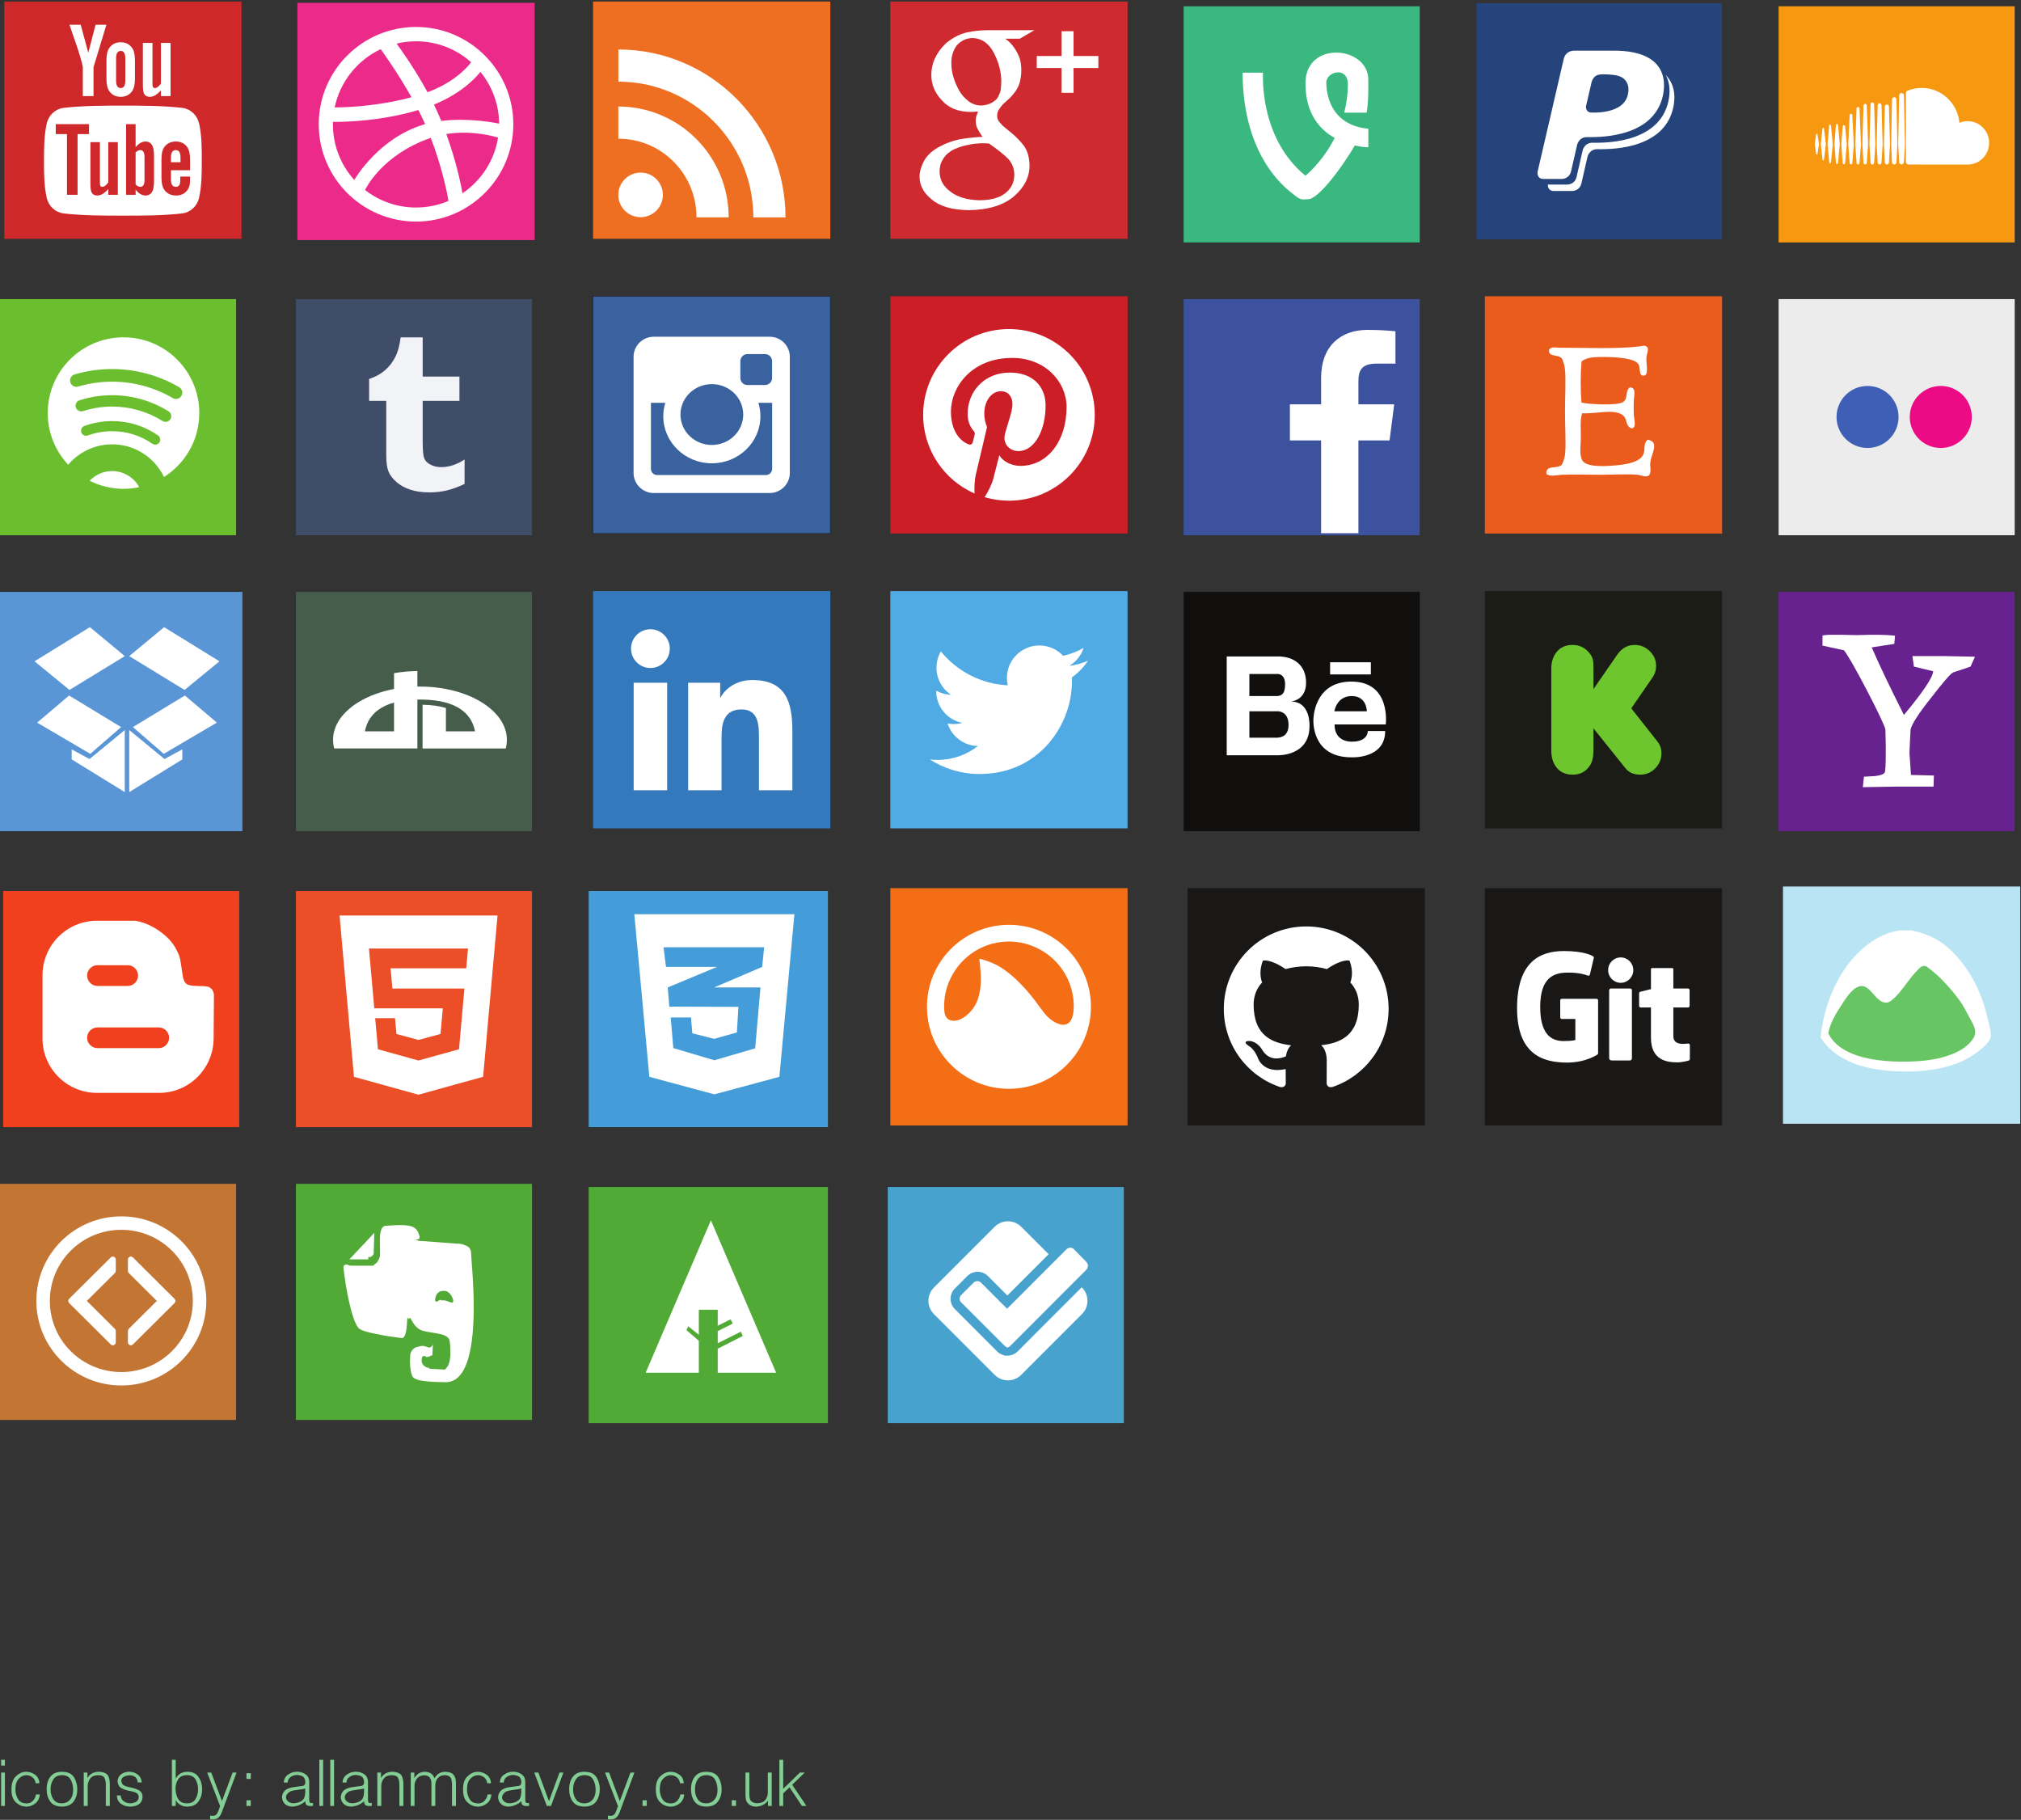 <?xml version="1.0" encoding="UTF-8" standalone="no"?>
<svg
   xmlns:dc="http://purl.org/dc/elements/1.1/"
   xmlns:cc="http://creativecommons.org/ns#"
   xmlns:rdf="http://www.w3.org/1999/02/22-rdf-syntax-ns#"
   xmlns:svg="http://www.w3.org/2000/svg"
   xmlns="http://www.w3.org/2000/svg"
   viewBox="0 0 802.5 722.5"
   height="722.5"
   width="802.5"
   xml:space="preserve"
   version="1.1"
   id="svg2"><rect x="0" y="0" width="802.5" height="722.5" fill="#333333" stroke="none"/><defs
     id="defs6" /><g
     transform="matrix(1.25,0,0,-1.25,0,722.5)"
     id="g10"><g
       transform="scale(0.1,0.1)"
       id="g12"><path
         id="path14"
         style="fill:#cf282a;fill-opacity:1;fill-rule:nonzero;stroke:none"
         d="m 13.598,5021.48 753.609,0 0,753.613 -753.609,0 0,-753.613 z" /><path
         id="path16"
         style="fill:#ffffff;fill-opacity:1;fill-rule:nonzero;stroke:none"
         d="m 337.926,5701.46 -34.321,0 -23.156,-89.01 -24.086,89.01 -35.734,0 c 7.148,-20.99 14.613,-42.12 21.766,-63.14 10.875,-31.62 17.679,-55.44 20.746,-71.72 l 0,-91.81 33.953,0 0,91.81 40.832,134.86 z m 90.73,-171.98 0,59.18 c 0,18.04 -3.097,31.23 -9.515,39.79 -8.481,11.53 -20.375,17.31 -35.707,17.31 -15.246,0 -27.184,-5.78 -35.645,-17.31 -6.519,-8.56 -9.586,-21.75 -9.586,-39.79 l 0,-59.18 c 0,-17.96 3.067,-31.26 9.586,-39.74 8.461,-11.51 20.399,-17.29 35.645,-17.29 15.332,0 27.226,5.78 35.707,17.29 6.418,8.48 9.515,21.78 9.515,39.74 z m -30.629,-5.77 c 0,-15.62 -4.726,-23.44 -14.593,-23.44 -9.883,0 -14.622,7.82 -14.622,23.44 l 0,71.08 c 0,15.63 4.739,23.41 14.622,23.41 9.867,0 14.593,-7.78 14.593,-23.41 l 0,-71.08 z m 143.828,-48.92 0,168.92 -30.617,0 0,-129.11 c -6.8,-9.58 -13.226,-14.33 -19.343,-14.33 -4.118,0 -6.504,2.42 -7.168,7.17 -0.379,0.99 -0.379,4.73 -0.379,11.92 l 0,124.35 -30.516,0 0,-133.57 c 0,-11.92 1.035,-20.01 2.727,-25.12 3.043,-8.56 9.843,-12.57 19.707,-12.57 11.16,0 22.777,6.79 34.972,20.77 l 0,-18.43 30.617,0" /><path
         id="path18"
         style="fill:#ffffff;fill-opacity:1;fill-rule:nonzero;stroke:none"
         d="m 641.008,5269.77 c 0,-39.07 -0.031,-80.53 -8.789,-118.48 -6.121,-26.64 -27.918,-46.29 -54.168,-49.24 -62.153,-6.94 -125.071,-6.98 -187.68,-6.94 -62.629,-0.04 -125.531,0 -187.68,6.94 -26.253,2.95 -48.05,22.6 -54.168,49.24 -8.722,37.95 -8.722,79.41 -8.722,118.48 0,39.12 0.086,80.5 8.828,118.5 6.117,26.63 27.914,46.3 54.164,49.22 62.152,6.96 125.059,6.97 187.68,6.96 62.609,0.01 125.527,0 187.679,-6.96 26.258,-2.92 48.055,-22.59 54.168,-49.22 8.727,-38 8.688,-79.38 8.688,-118.5" /><path
         id="path20"
         style="fill:#cf282a;fill-opacity:1;fill-rule:nonzero;stroke:none"
         d="m 282.766,5354.09 0,31.6 -105.625,0 0,-31.6 35.636,0 0,-192.75 33.684,0 0,192.75 36.305,0 z m 61.187,-192.75 0,18.23 c -12.019,-13.81 -23.461,-20.54 -34.601,-20.54 -9.766,0 -16.497,3.96 -19.508,12.44 -1.668,5.08 -2.68,13.04 -2.68,24.85 l 0,132.19 30.277,0 0,-123.08 c 0,-7.08 0,-10.8 0.278,-11.78 0.738,-4.69 3.035,-7.07 7.086,-7.07 6.074,0 12.457,4.69 19.148,14.16 l 0,127.77 30.328,0 0,-167.17 -30.328,0 z m 115.106,47.77 c 0,-15.1 -4.45,-22.53 -13.18,-22.53 -4.977,0 -10.039,2.38 -15.102,7.43 l 0,101.9 c 5.063,4.98 10.125,7.37 15.102,7.37 8.73,0 13.18,-7.75 13.18,-22.82 l 0,-71.35 z m 30.277,2.38 0,66.59 c 0,15.8 -1.035,26.88 -3.051,33.6 -4.043,12.52 -12.14,18.86 -24.215,18.86 -11.125,0 -21.5,-6.1 -31.293,-18.12 l 0,73.27 -30.281,0 0,-224.35 30.281,0 0,16.2 c 10.125,-12.52 20.516,-18.51 31.293,-18.51 12.075,0 20.172,6.35 24.215,18.79 2.016,7.07 3.051,18.22 3.051,33.67 z m 84.031,53.13 -30.269,0 0,15.45 c 0,15.46 5.066,23.21 15.195,23.21 10.004,0 15.074,-7.75 15.074,-23.21 l 0,-15.45 z m 30.305,-49.8 0,4.41 -30.93,0 c 0,-12.16 -0.363,-18.84 -0.64,-20.5 -1.747,-8.09 -6.106,-12.15 -13.551,-12.15 -10.387,0 -15.453,7.71 -15.453,23.19 l 0,29.62 60.574,0 0,34.62 c 0,17.88 -3.051,30.95 -9.395,39.39 -8.48,11.46 -20.531,17.14 -35.726,17.14 -15.453,0 -27.543,-5.68 -36.27,-17.14 -6.453,-8.44 -9.359,-21.51 -9.359,-39.39 l 0,-58.56 c 0,-17.72 3.293,-30.94 9.723,-39.28 8.742,-11.43 20.796,-17.14 36.675,-17.14 15.809,0 28.231,5.99 36.625,18.12 3.66,5.36 6.035,11.46 7.059,18.15 0.281,3.05 0.668,9.78 0.668,19.52" /><path
         id="path22"
         style="fill:#eb2a8a;fill-opacity:1;fill-rule:nonzero;stroke:none"
         d="m 944.773,5017.45 753.609,0 0,753.617 -753.609,0 0,-753.617 z" /><path
         id="path24"
         style="fill:#ffffff;fill-opacity:1;fill-rule:nonzero;stroke:none"
         d="m 1321.58,5076.23 c -170.42,0 -309.06,138.67 -309.06,309.08 0,170.4 138.64,309.05 309.06,309.05 170.42,0 309.06,-138.65 309.06,-309.05 0,-170.41 -138.64,-309.08 -309.06,-309.08 z m 260.65,266.76 c -9.02,2.87 -81.71,24.53 -164.43,11.28 34.53,-94.86 48.59,-172.14 51.27,-188.22 59.22,40.05 101.38,103.48 113.16,176.94 z M 1424.7,5141.9 c -3.94,23.16 -19.26,103.87 -56.33,200.17 l -1.74,-0.59 c -148.89,-51.87 -202.33,-155.14 -207.09,-164.85 44.74,-34.91 101.01,-55.73 162.04,-55.73 36.55,0 71.42,7.47 103.12,21 z m -299.25,66.48 c 5.98,10.23 78.43,130.19 214.59,174.2 3.42,1.14 6.91,2.17 10.39,3.15 -6.63,15 -13.85,30.02 -21.4,44.8 -131.82,-39.46 -259.75,-37.81 -271.3,-37.56 -0.07,-2.7 -0.15,-5.36 -0.15,-8.08 0,-67.8 25.7,-129.69 67.87,-176.51 z m -62.29,230.58 c 11.8,-0.16 120.57,-0.63 244.05,32.16 -43.73,77.77 -90.91,143.14 -97.89,152.67 -73.83,-34.81 -129.04,-102.91 -146.16,-184.83 z m 196.55,202.58 c 7.3,-9.75 55.25,-75.06 98.49,-154.52 93.89,35.16 133.62,88.59 138.38,95.35 -46.61,41.35 -107.92,66.52 -175,66.52 -21.3,0 -42.02,-2.54 -61.87,-7.35 z m 266.22,-89.71 c -5.57,-7.52 -49.82,-64.24 -147.41,-104.07 6.12,-12.6 12.01,-25.37 17.52,-38.25 1.92,-4.55 3.82,-9.1 5.67,-13.63 87.84,11.06 175.11,-6.66 183.83,-8.49 -0.59,62.32 -22.85,119.53 -59.61,164.44" /><path
         id="path26"
         style="fill:#ee6f21;fill-opacity:1;fill-rule:nonzero;stroke:none"
         d="m 1884,5021.48 753.609,0 0,753.609 -753.609,0 0,-753.609 z" /><path
         id="path28"
         style="fill:#ffffff;fill-opacity:1;fill-rule:nonzero;stroke:none"
         d="m 2034.96,5231.81 c 39.09,0 70.77,-31.72 70.77,-70.79 0,-39.12 -31.68,-70.78 -70.77,-70.78 -39.1,0 -70.78,31.66 -70.78,70.78 0,39.07 31.68,70.79 70.78,70.79" /><path
         id="path30"
         style="fill:#ffffff;fill-opacity:1;fill-rule:nonzero;stroke:none"
         d="m 1964.26,5339.46 c 66.34,0 128.67,-25.95 175.56,-73.01 46.92,-47.16 72.73,-109.93 72.73,-176.76 l 102.18,0 c 0,194.08 -157.21,351.99 -350.47,351.99 l 0,-102.22" /><path
         id="path32"
         style="fill:#ffffff;fill-opacity:1;fill-rule:nonzero;stroke:none"
         d="m 1964.39,5520.64 c 236.37,0 428.71,-193.39 428.71,-431.03 l 102.16,0 c 0,294.03 -238.13,533.23 -530.87,533.23 l 0,-102.2" /><path
         id="path34"
         style="fill:#ce2a2f;fill-opacity:1;fill-rule:nonzero;stroke:none"
         d="m 2828.29,5021.48 753.609,0 0,753.609 -753.609,0 0,-753.609 z" /><path
         id="path36"
         style="fill:#ffffff;fill-opacity:1;fill-rule:nonzero;stroke:none"
         d="m 3193.09,5656.99 c 4.73,-2.92 10.02,-7.19 15.91,-12.81 5.64,-5.86 11.18,-13.09 16.6,-21.61 5.19,-8.05 9.79,-17.55 13.81,-28.55 3.3,-10.98 4.95,-23.81 4.95,-38.45 -0.43,-26.85 -6.37,-48.33 -17.8,-64.45 -5.58,-7.81 -11.5,-15.01 -17.76,-21.6 -6.95,-6.57 -14.31,-13.31 -22.12,-20.13 -4.49,-4.64 -8.61,-9.89 -12.41,-15.76 -4.47,-6.1 -6.71,-13.16 -6.71,-21.22 0,-7.86 2.3,-14.3 6.88,-19.42 3.89,-4.89 7.68,-9.17 11.36,-12.82 l 25.47,-20.87 c 15.82,-12.97 29.7,-27.19 41.62,-42.82 11.23,-15.89 17.08,-36.62 17.58,-62.24 0,-36.38 -16.08,-68.58 -48.2,-96.7 -33.27,-29.05 -81.36,-44.04 -144.17,-45.03 -52.58,0.49 -91.83,11.7 -117.77,33.6 -26.14,20.49 -39.24,44.97 -39.24,73.48 0,13.87 4.23,29.37 12.79,46.43 8.23,17.03 23.19,32.02 44.85,44.93 24.29,13.86 49.83,23.15 76.6,27.78 26.51,3.88 48.5,6.09 66.02,6.57 -5.42,7.13 -10.24,14.73 -14.47,22.83 -4.95,7.85 -7.4,17.32 -7.4,28.33 0,6.63 0.93,12.18 2.81,16.58 1.65,4.68 3.19,8.94 4.59,12.88 -8.52,-0.96 -16.58,-1.46 -24.11,-1.46 -39.98,0.5 -70.43,13.08 -91.38,37.71 -21.96,22.97 -32.93,49.7 -32.93,80.19 0,36.88 15.52,70.3 46.63,100.34 21.33,17.55 43.5,29 66.5,34.41 22.77,4.64 44.12,6.95 64.02,6.95 l 150.11,0 -46.36,-27.07 -46.27,0 z m 28.98,-432.09 c 0,19.06 -6.21,35.64 -18.62,49.79 -13.16,13.43 -33.7,29.9 -61.67,49.46 -4.8,0.49 -10.41,0.73 -16.86,0.73 -3.81,0.46 -13.63,0 -29.4,-1.46 -15.52,-2.21 -31.43,-5.74 -47.69,-10.63 -3.83,-1.47 -9.19,-3.67 -16.11,-6.6 -6.93,-3.17 -13.98,-7.69 -21.17,-13.55 -6.94,-6.1 -12.78,-13.66 -17.55,-22.71 -5.52,-9.53 -8.24,-21.01 -8.24,-34.43 0,-26.37 11.92,-48.1 35.81,-65.18 22.73,-17.09 53.79,-25.87 93.23,-26.38 35.38,0.51 62.4,8.32 81.01,23.45 18.18,14.91 27.26,34.06 27.26,57.51 z m -104.65,220.03 c 19.77,0.74 36.23,7.86 49.4,21.31 6.36,9.53 10.45,19.31 12.25,29.35 1.09,10.04 1.65,18.45 1.65,25.32 0,29.58 -7.58,59.44 -22.71,89.5 -7.12,14.43 -16.46,26.18 -28.04,35.23 -11.85,8.52 -25.44,13.07 -40.81,13.56 -20.35,-0.49 -37.25,-8.69 -50.75,-24.59 -11.37,-16.63 -16.81,-35.22 -16.29,-55.77 0,-27.14 7.92,-55.37 23.81,-84.74 7.71,-13.69 17.6,-25.3 29.79,-34.84 12.16,-9.56 26.06,-14.33 41.7,-14.33" /><path
         id="path38"
         style="fill:#ffffff;fill-opacity:1;fill-rule:nonzero;stroke:none"
         d="m 3489.09,5602.07 -78.76,0 0,78.79 -38.16,0 0,-78.79 -78.75,0 0,-38.16 78.75,0 0,-78.75 38.16,0 0,78.75 78.76,0 0,38.16" /><path
         id="path40"
         style="fill:#39b97f;fill-opacity:1;fill-rule:nonzero;stroke:none"
         d="m 3760,5010 750,0 0,750 -750,0 0,-750 z" /><path
         id="path42"
         style="fill:#ffffff;fill-opacity:1;fill-rule:nonzero;stroke:none"
         d="m 4213.11,5517.91 c 0,34.87 68.6,52.93 68.6,-6.03 -0.21,-32.36 -4.57,-62.24 -11.54,-89.61 l 71.31,0 c 5.45,33.02 5.21,65.66 5.21,104.09 0,108.26 -199.73,126.31 -199.73,-10.88 0,-96.33 45.38,-147.01 92.84,-173.7 -39.55,-77.6 -92.84,-119.89 -92.84,-119.89 -149.19,121.54 -134.74,327.31 -134.74,327.31 l -64.99,0 c 1.23,-277.97 148.02,-375.42 166.07,-389.89 18.05,-14.44 21.65,-13.24 43.33,-12.02 21.62,1.21 70.93,50.56 131.12,144.37 5.79,9.08 11,17.77 15.73,26.22 25.18,-5.64 43.21,-5.75 43.21,-5.75 l 0,58.97 c -126.37,12.04 -133.58,120.33 -133.58,146.81" /><path
         id="path44"
         style="fill:#26447c;fill-opacity:1;fill-rule:nonzero;stroke:none"
         d="m 4690,5020 780,0 0,750 -780,0 0,-750 z" /><path
         id="path46"
         style="fill:#ffffff;fill-opacity:1;fill-rule:nonzero;stroke:none"
         d="m 5291.61,5541.34 c 18.11,-33.2 12.13,-72.36 5,-95.5 -38.58,-126.03 -212.68,-119.18 -237.87,-119.18 -25.15,0 -31.01,-23.45 -31.01,-23.45 l -18.81,-82.07 c -5.13,-28.8 -31.25,-27.37 -31.25,-27.37 0,0 -33.96,0 -56.67,0 -1.43,0 -2.76,0.1 -3.98,0.28 -0.28,-5.28 0.47,-20.69 19.33,-20.69 22.69,0 56.65,0 56.65,0 0,0 26.12,-1.47 31.27,27.34 l 18.79,82.05 c 0,0 5.88,23.46 31.03,23.46 25.15,0 199.29,-6.85 237.89,119.19 8.62,28.17 15.62,79.93 -20.37,115.94" /><path
         id="path48"
         style="fill:#ffffff;fill-opacity:1;fill-rule:nonzero;stroke:none"
         d="m 4991.42,5239.04 18.81,82.06 c 0,0 5.83,23.42 31.03,23.42 25.13,0 199.27,-6.82 237.85,119.19 14.12,46.06 23.93,155.36 -151.89,155.36 l -126.99,0 c 0,0 -26.4,1.22 -32.92,-26.84 l -82.97,-358.12 c 0,0 -3.57,-22.44 19.14,-22.44 22.72,0 56.69,0 56.69,0 0,0 26.12,-1.47 31.25,27.37 z m 47.86,208.31 16.86,72.77 c 0,0 5.38,19.79 22.73,22.72 17.33,2.94 46.86,-0.53 54.46,-1.96 49.31,-9.26 38.83,-55.92 38.83,-55.92 -9.77,-72.03 -121.89,-62.04 -121.89,-62.04 -17.57,6.36 -10.99,24.43 -10.99,24.43" /><path
         id="path50"
         style="fill:#f79811;fill-opacity:1;fill-rule:nonzero;stroke:none"
         d="m 5650,5010 750,0 0,750 -750,0 0,-750 z" /><path
         id="path52"
         style="fill:#ffffff;fill-opacity:1;fill-rule:nonzero;stroke:none"
         d="m 5791.79,5270.32 c 1.14,0 2.1,0.94 2.27,2.26 l 6.21,49.23 -6.19,50.35 c -0.19,1.32 -1.15,2.27 -2.29,2.27 -1.17,0 -2.17,-0.97 -2.33,-2.27 l -5.42,-50.35 5.42,-49.21 c 0.16,-1.32 1.16,-2.28 2.33,-2.28" /><path
         id="path54"
         style="fill:#ffffff;fill-opacity:1;fill-rule:nonzero;stroke:none"
         d="m 5771.31,5289.04 c 1.12,0 2.03,0.88 2.2,2.18 l 4.81,30.59 -4.81,31.16 c -0.17,1.27 -1.08,2.18 -2.2,2.18 -1.17,0 -2.08,-0.91 -2.25,-2.2 l -4.02,-31.14 4.02,-30.58 c 0.17,-1.29 1.08,-2.19 2.25,-2.19" /><path
         id="path56"
         style="fill:#ffffff;fill-opacity:1;fill-rule:nonzero;stroke:none"
         d="m 5816.28,5381.53 c -0.15,1.6 -1.32,2.77 -2.77,2.77 -1.45,0 -2.62,-1.17 -2.76,-2.77 l -5.18,-59.72 5.18,-57.54 c 0.14,-1.59 1.31,-2.74 2.76,-2.74 1.45,0 2.62,1.15 2.77,2.74 l 5.87,57.54 -5.87,59.72" /><path
         id="path58"
         style="fill:#ffffff;fill-opacity:1;fill-rule:nonzero;stroke:none"
         d="m 5835.46,5259.21 c 1.7,0 3.08,1.4 3.24,3.23 l 5.55,59.35 -5.55,61.39 c -0.16,1.84 -1.54,3.23 -3.24,3.23 -1.73,0 -3.12,-1.39 -3.24,-3.24 l -4.91,-61.38 4.91,-59.35 c 0.12,-1.83 1.51,-3.23 3.24,-3.23" /><path
         id="path60"
         style="fill:#ffffff;fill-opacity:1;fill-rule:nonzero;stroke:none"
         d="m 5857.56,5258.25 c 1.98,0 3.57,1.59 3.74,3.71 l -0.02,-0.02 5.22,59.85 -5.22,56.96 c -0.15,2.09 -1.74,3.7 -3.72,3.7 -2.01,0 -3.6,-1.61 -3.71,-3.72 l -4.62,-56.94 4.62,-59.83 c 0.11,-2.12 1.7,-3.71 3.71,-3.71" /><path
         id="path62"
         style="fill:#ffffff;fill-opacity:1;fill-rule:nonzero;stroke:none"
         d="m 5888.95,5321.78 -4.91,92.6 c -0.13,2.35 -1.96,4.22 -4.2,4.22 -2.23,0 -4.06,-1.87 -4.2,-4.22 l -4.33,-92.6 4.33,-59.84 c 0.14,-2.35 1.97,-4.2 4.2,-4.2 2.24,0 4.07,1.85 4.2,4.2 l 0,-0.01 4.91,59.85" /><path
         id="path64"
         style="fill:#ffffff;fill-opacity:1;fill-rule:nonzero;stroke:none"
         d="m 5902.34,5257.64 c 2.46,0 4.52,2.05 4.63,4.67 l 0,-0.04 4.58,59.49 -4.58,113.8 c -0.11,2.62 -2.17,4.67 -4.63,4.67 -2.54,0 -4.57,-2.05 -4.7,-4.67 l -4.03,-113.8 4.05,-59.47 c 0.11,-2.6 2.14,-4.65 4.68,-4.65" /><path
         id="path66"
         style="fill:#ffffff;fill-opacity:1;fill-rule:nonzero;stroke:none"
         d="m 5924.96,5450.21 c -2.78,0 -5.03,-2.29 -5.15,-5.17 l -3.75,-123.3 3.75,-58.85 c 0.12,-2.86 2.37,-5.13 5.15,-5.13 2.77,0 5.04,2.25 5.14,5.15 l 0,-0.03 4.26,58.86 -4.26,123.3 c -0.1,2.9 -2.37,5.17 -5.14,5.17" /><path
         id="path68"
         style="fill:#ffffff;fill-opacity:1;fill-rule:nonzero;stroke:none"
         d="m 5947.79,5257.64 c 3.05,0 5.48,2.47 5.6,5.64 l 0,-0.03 3.93,58.49 -3.93,127.44 c -0.12,3.16 -2.55,5.64 -5.6,5.64 -3.08,0 -5.56,-2.48 -5.6,-5.64 l -3.54,-127.44 3.54,-58.49 c 0.04,-3.14 2.52,-5.61 5.6,-5.61" /><path
         id="path70"
         style="fill:#ffffff;fill-opacity:1;fill-rule:nonzero;stroke:none"
         d="m 5970.79,5257.7 c 3.3,0 5.98,2.7 6.08,6.12 l 0,-0.05 3.62,57.96 -3.62,124.2 c -0.1,3.42 -2.78,6.11 -6.08,6.11 -3.32,0 -5.99,-2.69 -6.09,-6.11 l -3.18,-124.2 3.2,-57.93 c 0.08,-3.4 2.75,-6.1 6.07,-6.1" /><path
         id="path72"
         style="fill:#ffffff;fill-opacity:1;fill-rule:nonzero;stroke:none"
         d="m 6003.8,5321.73 -3.28,119.67 c -0.08,3.69 -2.97,6.59 -6.56,6.59 -3.59,0 -6.48,-2.9 -6.56,-6.61 l -2.94,-119.65 2.94,-57.58 c 0.08,-3.66 2.97,-6.56 6.56,-6.56 3.59,0 6.48,2.9 6.56,6.61 l 0,-0.05 3.28,57.58" /><path
         id="path74"
         style="fill:#ffffff;fill-opacity:1;fill-rule:nonzero;stroke:none"
         d="m 6017.31,5257.48 c 3.81,0 6.97,3.17 7.03,7.07 l 0,-0.03 2.97,57.18 -2.97,142.41 c -0.06,3.91 -3.22,7.07 -7.03,7.07 -3.8,0 -6.95,-3.18 -7.02,-7.09 l -2.65,-142.33 2.65,-57.24 c 0.07,-3.87 3.22,-7.04 7.02,-7.04" /><path
         id="path76"
         style="fill:#ffffff;fill-opacity:1;fill-rule:nonzero;stroke:none"
         d="m 6040.59,5484.57 c -4.11,0 -7.45,-3.41 -7.52,-7.57 l -3.08,-155.32 3.1,-56.34 c 0.05,-4.11 3.39,-7.51 7.5,-7.51 4.05,0 7.45,3.4 7.47,7.58 l 0,-0.07 3.36,56.34 -3.36,155.32 c -0.02,4.18 -3.42,7.57 -7.47,7.57" /><path
         id="path78"
         style="fill:#ffffff;fill-opacity:1;fill-rule:nonzero;stroke:none"
         d="m 6061.87,5257.43 c 0.16,-0.02 187.56,-0.11 188.77,-0.11 37.62,0 68.11,30.87 68.11,68.95 0,38.07 -30.49,68.94 -68.11,68.94 -9.34,0 -18.24,-1.91 -26.35,-5.37 -5.4,62.15 -56.88,110.89 -119.68,110.89 -15.35,0 -30.32,-3.07 -43.55,-8.25 -5.14,-2.01 -6.52,-4.09 -6.56,-8.1 l 0,-218.79 c 0.06,-4.23 3.29,-7.74 7.37,-8.16" /><path
         id="path80"
         style="fill:#6bbf2f;fill-opacity:1;fill-rule:nonzero;stroke:none"
         d="m 0,4080 750,0 0,750 -750,0 0,-750 z" /><path
         id="path82"
         style="fill:#ffffff;fill-opacity:1;fill-rule:nonzero;stroke:none"
         d="m 633.066,4468.04 c 0,132.87 -107.773,240.61 -240.707,240.61 -132.941,0 -240.699,-107.74 -240.699,-240.61 0,-63.5 24.805,-121.08 65,-164.08 15.899,18.78 35.039,33.97 56.969,45.08 25.797,13.07 53.559,19.69 82.559,19.69 46.046,0 90.05,-17.19 123.917,-48.41 17.098,-15.77 30.829,-34.4 40.918,-55.4 67.27,42.68 112.043,117.59 112.043,203.12 z m -126.722,-93.43 c -3.129,-4.49 -8.137,-6.9 -13.219,-6.9 -3.145,0 -6.332,0.93 -9.121,2.85 -37.695,26.14 -81.895,39.93 -127.816,39.93 -26.583,0 -52.571,-4.57 -77.282,-13.63 -8.316,-3.05 -17.543,1.23 -20.586,9.54 -3.047,8.33 1.223,17.54 9.547,20.58 28.25,10.34 57.961,15.61 88.321,15.61 52.503,0 103.015,-15.79 146.101,-45.68 7.277,-5.03 9.09,-15.03 4.055,-22.3 z m 35,73.97 c -3.43,-5.47 -9.317,-8.48 -15.328,-8.48 -3.262,0 -6.582,0.87 -9.563,2.74 -48,30 -103.422,45.85 -160.265,45.85 -31.602,0 -62.743,-4.86 -92.626,-14.43 -9.468,-3.05 -19.644,2.18 -22.683,11.67 -3.063,9.5 2.172,19.65 11.676,22.71 33.414,10.71 68.3,16.14 103.633,16.14 63.613,0 125.652,-17.75 179.402,-51.33 8.465,-5.29 11.031,-16.42 5.754,-24.87 z m 7.527,66.94 c -58.207,34.19 -124.844,52.25 -192.683,52.25 -36.668,0 -72.965,-5.22 -107.895,-15.5 -10.625,-3.13 -21.777,2.94 -24.91,13.57 -3.129,10.62 2.961,21.76 13.582,24.91 38.621,11.35 78.711,17.11 119.223,17.11 74.968,0 148.636,-19.96 213.023,-57.74 9.535,-5.63 12.727,-17.91 7.129,-27.45 -3.746,-6.36 -10.442,-9.91 -17.332,-9.91 -3.442,0 -6.934,0.89 -10.137,2.76" /><path
         id="path84"
         style="fill:#ffffff;fill-opacity:1;fill-rule:nonzero;stroke:none"
         d="m 356.188,4283.85 c -15.52,0 -30.391,-3.54 -44.18,-10.53 -10.207,-5.19 -19.313,-12.03 -27.121,-20.36 32.383,-16.19 68.801,-25.52 107.472,-25.52 17.094,0 33.762,1.84 49.848,5.21 -5.141,9.47 -11.715,17.94 -19.668,25.26 -18.144,16.73 -41.711,25.94 -66.351,25.94" /><path
         id="path86"
         style="fill:#3f4d69;fill-opacity:1;fill-rule:nonzero;stroke:none"
         d="m 940,4080 750,0 0,750 -750,0 0,-750 z" /><path
         id="path88"
         style="fill:#f1f3f7;fill-opacity:1;fill-rule:nonzero;stroke:none"
         d="m 1342.71,4708.41 0,-124.41 116.79,0 0,-77.28 -116.79,0 0,-126.26 c 0,-28.53 1.49,-46.84 4.51,-54.94 3.04,-8.08 8.62,-14.54 16.88,-19.4 10.9,-6.55 23.33,-9.83 37.36,-9.83 24.92,0 49.7,8.16 74.34,24.33 l 0,-77.63 c -21.02,-9.93 -40.08,-16.88 -57.13,-20.87 -17.03,-3.98 -35.49,-5.97 -55.31,-5.97 -22.48,0 -42.35,2.83 -59.66,8.53 -17.31,5.7 -32.05,13.8 -44.27,24.29 -12.2,10.52 -20.67,21.71 -25.39,33.59 -4.7,11.81 -7.06,28.98 -7.06,51.48 l 0,172.68 -54.42,0 0,69.68 c 19.34,6.26 35.93,15.28 49.67,26.98 13.82,11.75 24.88,25.83 33.2,42.28 8.36,16.45 14.1,37.34 17.25,62.75 l 70.03,0" /><path
         id="path90"
         style="fill:#39629f;fill-opacity:1;fill-rule:nonzero;stroke:none"
         d="m 1884,4085.47 753.609,0 0,753.613 -753.609,0 0,-753.613 z" /><path
         id="path92"
         style="fill:#211c1d;fill-opacity:1;fill-rule:nonzero;stroke:none"
         d="m 1884,4085.47 0,-0.75 754.36,0 0,755.12 -755.11,0 0,-755.12 0.75,0 0,0.75 0.76,0 0,752.87 752.1,0 0,-752.11 -752.86,0 0,-0.76 0.76,0 -0.76,0" /><path
         id="path94"
         style="fill:#ffffff;fill-opacity:1;fill-rule:nonzero;stroke:none"
         d="m 2076.37,4710.43 368.91,0 c 35.05,0 63.7,-28.66 63.7,-63.71 l 0,-368.91 c 0,-35.04 -28.65,-63.69 -63.7,-63.69 l -368.91,0 c -35.05,0 -63.73,28.65 -63.73,63.69 l 0,368.91 c 0,35.05 28.68,63.71 63.73,63.71 z m 297.85,-55.12 c -12.31,0 -22.35,-10.08 -22.35,-22.38 l 0,-53.46 c 0,-12.3 10.04,-22.36 22.35,-22.36 l 56.1,0 c 12.28,0 22.34,10.06 22.34,22.36 l 0,53.46 c 0,12.3 -10.06,22.38 -22.34,22.38 l -56.1,0 z m 78.65,-154.76 -43.67,0 c 4.14,-13.52 6.38,-27.78 6.38,-42.62 0,-82.52 -69.09,-149.46 -154.3,-149.46 -85.19,0 -154.29,66.94 -154.29,149.46 0,14.84 2.26,29.1 6.39,42.62 l -45.56,0 0,-209.67 c 0,-10.86 8.86,-19.7 19.71,-19.7 l 345.63,0 c 10.86,0 19.71,8.84 19.71,19.7 l 0,209.67 z m -191.59,59.38 c -55.03,0 -99.67,-43.23 -99.67,-96.6 0,-53.32 44.64,-96.58 99.67,-96.58 55.06,0 99.69,43.26 99.69,96.58 0,53.37 -44.63,96.6 -99.69,96.6" /><path
         id="path96"
         style="fill:#cc1e27;fill-opacity:1;fill-rule:nonzero;stroke:none"
         d="m 2828.29,4085.47 753.609,0 0,753.613 -753.609,0 0,-753.613 z" /><path
         id="path98"
         style="fill:#ffffff;fill-opacity:1;fill-rule:nonzero;stroke:none"
         d="m 3205.09,4734.86 c -150.52,0 -272.57,-122.02 -272.57,-272.58 0,-111.61 67.1,-207.5 163.16,-249.65 -0.77,19.06 -0.14,41.9 4.73,62.58 5.26,22.16 35.08,148.56 35.08,148.56 0,0 -8.72,17.38 -8.72,43.11 0,40.36 23.44,70.54 52.6,70.54 24.77,0 36.75,-18.61 36.75,-40.9 0,-24.92 -15.9,-62.2 -24.06,-96.72 -6.83,-28.92 14.51,-52.5 42.98,-52.5 51.66,0 86.44,66.31 86.44,144.91 0,59.72 -40.23,104.43 -113.41,104.43 -82.67,0 -134.19,-61.64 -134.19,-130.5 0,-23.76 7.01,-40.52 17.98,-53.48 5.05,-5.96 5.75,-8.34 3.89,-15.18 -1.26,-5.04 -4.27,-17.09 -5.54,-21.86 -1.82,-6.95 -7.39,-9.39 -13.63,-6.84 -38.09,15.53 -55.82,57.24 -55.82,104.12 0,77.42 65.28,170.28 194.81,170.28 104.05,0 172.57,-75.3 172.57,-156.15 0,-106.93 -59.48,-186.8 -147.09,-186.8 -29.45,0 -57.12,15.92 -66.58,33.96 0,0 -15.85,-62.8 -19.17,-74.93 -5.79,-20.98 -17.11,-42.01 -27.45,-58.38 24.5,-7.22 50.4,-11.17 77.24,-11.17 150.52,0 272.55,122.02 272.55,272.57 0,150.56 -122.03,272.58 -272.55,272.58" /><path
         id="path100"
         style="fill:#3d529e;fill-opacity:1;fill-rule:nonzero;stroke:none"
         d="m 3760,4080 750,0 0,750 -750,0 0,-750 z" /><path
         id="path102"
         style="fill:#ffffff;fill-opacity:1;fill-rule:nonzero;stroke:none"
         d="m 4414.09,4381.04 14.8,114.8 -113.68,0 0,73.29 c 0,33.24 9.27,55.89 56.93,55.89 l 60.74,0.03 0,102.68 c -10.49,1.39 -46.54,4.52 -88.56,4.52 -87.66,0 -147.63,-53.51 -147.63,-151.76 l 0,-84.65 -99.14,0 0,-114.8 99.14,0 0,-294.56 118.52,0 0,294.56 98.88,0" /><path
         id="path104"
         style="fill:#edecec;fill-opacity:1;fill-rule:nonzero;stroke:none"
         d="m 5650,4080 750,0 0,750 -750,0 0,-750 z" /><path
         id="path106"
         style="fill:#3e5fb5;fill-opacity:1;fill-rule:nonzero;stroke:none"
         d="m 6031.05,4455.66 c 0,-54.39 -44.11,-98.53 -98.49,-98.53 -54.44,0 -98.56,44.14 -98.56,98.53 0,54.41 44.12,98.53 98.56,98.53 54.38,0 98.49,-44.12 98.49,-98.53" /><path
         id="path108"
         style="fill:#ed0b85;fill-opacity:1;fill-rule:nonzero;stroke:none"
         d="m 6263.69,4455.66 c 0,-54.39 -44.1,-98.53 -98.51,-98.53 -54.41,0 -98.54,44.14 -98.54,98.53 0,54.41 44.13,98.53 98.54,98.53 54.41,0 98.51,-44.12 98.51,-98.53" /><path
         id="path110"
         style="fill:#5a96d6;fill-opacity:1;fill-rule:nonzero;stroke:none"
         d="m 0,3140 770,0 0,760 -770,0 0,-760 z" /><path
         id="path112"
         style="fill:#ffffff;fill-opacity:1;fill-rule:nonzero;stroke:none"
         d="m 396.379,3264.18 -168.645,103.85 0,31.83 56.657,-30.64 111.972,92.03 0,-197.07 0.016,0 z m -278.359,220.66 101.468,86.14 165.2,-100.3 -97.918,-84.98 -168.75,99.14 z m 102.656,103.84 -110.942,90.87 175.84,108.56 110.789,-92.04 -175.687,-107.39 z m 358.469,-220.65 -168.61,-103.85 0,197.07 111.988,-92.03 56.622,30.64 0,-31.83 z m -58.965,17.67 -97.969,84.98 165.184,100.3 101.496,-86.14 -168.711,-99.14 z m 66.054,202.98 -175.699,107.39 110.797,92 175.809,-108.53 -110.907,-90.86" /><path
         id="path114"
         style="fill:#475d4c;fill-opacity:1;fill-rule:nonzero;stroke:none"
         d="m 940,3140 750,0 0,760 -750,0 0,-760 z" /><path
         id="path116"
         style="fill:#ffffff;fill-opacity:1;fill-rule:nonzero;stroke:none"
         d="m 1251.7,3457.21 0,91.25 c -62.52,-17.32 -85.61,-55.1 -92.39,-91.25 l 92.39,0 z m 74.16,191.52 0,-49.42 c 2.72,0.03 5.5,0.06 8.23,0.06 76.25,0 145.26,-18.9 195.22,-49.46 49.93,-30.58 80.85,-72.84 80.85,-119.48 0,-9.41 -1.27,-18.65 -3.68,-27.66 l -264.1,0 0,138.84 c 30.22,-0.57 54.55,-4.29 74.15,-10.22 l 0,-74.18 92.36,0 c -9.18,48.98 -48.34,100.94 -174.77,100.94 -2.76,0 -5.54,-0.03 -8.24,-0.06 l 0,-155.28 -264.18,0 c -2.4,9.01 -3.67,18.24 -3.67,27.66 0,46.62 30.92,88.86 80.85,119.44 31.15,19.07 69.7,33.57 112.82,41.8 l 0,50.25 c 23.9,4.07 48.75,6.4 74.16,6.77" /><path
         id="path118"
         style="fill:#3479bc;fill-opacity:1;fill-rule:nonzero;stroke:none"
         d="m 1884,3148.96 753.609,0 0,753.598 -753.609,0 0,-753.598 z" /><path
         id="path120"
         style="fill:#ffffff;fill-opacity:1;fill-rule:nonzero;stroke:none"
         d="m 2012.95,3611.64 106.33,0 0,-341.58 -106.33,0 0,341.58 z m 53.2,169.81 c 33.99,0 61.56,-27.6 61.56,-61.54 0,-33.98 -27.57,-61.57 -61.56,-61.57 -34.11,0 -61.62,27.59 -61.62,61.57 0,33.94 27.51,61.54 61.62,61.54" /><path
         id="path122"
         style="fill:#ffffff;fill-opacity:1;fill-rule:nonzero;stroke:none"
         d="m 2185.94,3611.64 101.83,0 0,-46.68 1.44,0 c 14.16,26.87 48.84,55.17 100.52,55.17 107.48,0 127.36,-70.71 127.36,-162.71 l 0,-187.36 -106.13,0 0,166.07 c 0,39.65 -0.78,90.61 -55.21,90.61 -55.29,0 -63.71,-43.15 -63.71,-87.68 l 0,-169 -106.1,0 0,341.58" /><path
         id="path124"
         style="fill:#50abe4;fill-opacity:1;fill-rule:nonzero;stroke:none"
         d="m 2828.27,3148.95 753.609,0 0,753.617 -753.609,0 0,-753.617 z" /><path
         id="path126"
         style="fill:#ffffff;fill-opacity:1;fill-rule:nonzero;stroke:none"
         d="m 3456.26,3681.57 c -18.49,-8.21 -38.36,-13.75 -59.2,-16.23 21.28,12.76 37.65,32.94 45.32,57.02 -19.89,-11.81 -41.94,-20.4 -65.43,-25.02 -18.81,20.04 -45.61,32.55 -75.25,32.55 -56.93,0 -103.08,-46.16 -103.08,-103.07 0,-8.09 0.92,-15.94 2.67,-23.48 -85.66,4.28 -161.6,45.31 -212.45,107.7 -8.86,-15.25 -13.95,-32.94 -13.95,-51.84 0,-35.74 18.19,-67.31 45.84,-85.78 -16.89,0.52 -32.78,5.19 -46.68,12.89 l 0,-1.29 c 0,-49.94 35.54,-91.6 82.67,-101.07 -8.63,-2.35 -17.76,-3.64 -27.15,-3.64 -6.63,0 -13.11,0.67 -19.39,1.88 13.11,-40.96 51.17,-70.74 96.27,-71.6 -35.25,-27.64 -79.69,-44.13 -128.02,-44.13 -8.3,0 -16.5,0.51 -24.56,1.45 45.61,-29.22 99.79,-46.29 158.02,-46.29 189.57,0 293.25,157.03 293.25,293.26 0,4.44 -0.12,8.89 -0.28,13.35 20.09,14.5 37.55,32.66 51.4,53.34" /><path
         id="path128"
         style="fill:#100f0d;fill-opacity:1;fill-rule:nonzero;stroke:none"
         d="m 3760,3140 750,0 0,760 -750,0 0,-760 z" /><path
         id="path130"
         style="fill:#ffffff;fill-opacity:1;fill-rule:nonzero;stroke:none"
         d="m 4101.07,3551.76 c 0,0 47.88,3.58 47.88,59.74 0,56.14 -39.18,83.52 -88.81,83.52 l -163.28,0 0,-313.81 163.3,0 c 0,0 99.7,-3.12 99.7,92.64 0,0 4.32,77.91 -58.79,77.91 z m -52.66,87.51 11.73,0 c 0,0 22.2,0 22.2,-32.66 0,-32.63 -13.06,-37.37 -27.87,-37.37 l -85.65,0 0,70.03 79.59,0 z m 7.15,-202.3 -86.74,0 0,83.87 91.34,0 c 0,0 33.09,0.45 33.09,-43.09 0,-36.7 -24.73,-40.5 -37.69,-40.78" /><path
         id="path132"
         style="fill:#ffffff;fill-opacity:1;fill-rule:nonzero;stroke:none"
         d="m 4292.81,3615.19 c -120.67,0 -120.58,-120.56 -120.58,-120.56 0,0 -8.29,-119.98 120.58,-119.98 0,0 107.37,-6.13 107.37,83.47 l -55.22,0 c 0,0 1.81,-33.76 -50.31,-33.76 0,0 -55.25,-3.7 -55.25,54.62 l 162.64,0 c 0,0 17.78,136.21 -109.23,136.21 z m -54.02,-94.35 c 0,0 6.77,48.38 55.25,48.38 48.47,0 47.85,-48.38 47.85,-48.38 l -103.1,0" /><path
         id="path134"
         style="fill:#ffffff;fill-opacity:1;fill-rule:nonzero;stroke:none"
         d="m 4225.28,3637.93 129.484,0 0,38.633 -129.484,0 0,-38.633 z" /><path
         id="path136"
         style="fill:#1a1c15;fill-opacity:1;fill-rule:nonzero;stroke:none"
         d="m 4716.86,3148.95 753.613,0 0,753.613 -753.613,0 0,-753.613 z" /><path
         id="path138"
         style="fill:#6ec62e;fill-opacity:1;fill-rule:nonzero;stroke:none"
         d="m 5061.82,3591.19 75.56,109.44 c 14.28,20.62 32.75,30.95 55.33,30.95 18.45,0 34.41,-6.56 47.91,-19.63 13.48,-13.09 20.22,-28.77 20.22,-47.02 0,-13.47 -3.57,-25.38 -10.7,-35.69 l -68.12,-99.05 83.28,-105.62 c 8.32,-10.51 12.51,-22.79 12.51,-36.87 0,-18.66 -6.55,-34.65 -19.63,-48.05 -13.09,-13.38 -28.97,-20.08 -47.62,-20.08 -20.4,0 -35.97,6.64 -46.69,19.94 l -102.05,127.31 0,-70.22 c 0,-20.02 -3.45,-35.58 -10.41,-46.68 -12.68,-20.21 -31.12,-30.35 -55.32,-30.35 -22,0 -39.07,7.44 -51.16,22.32 -11.32,13.68 -16.95,31.82 -16.95,54.44 l 0,260.28 c 0,21.42 5.71,39.07 17.25,52.94 12.09,14.7 28.75,22.03 49.98,22.03 20.22,0 37.08,-7.33 50.54,-22.03 7.54,-8.11 12.32,-16.35 14.3,-24.69 1.18,-5.15 1.77,-14.75 1.77,-28.84 l 0,-64.83" /><path
         id="path140"
         style="fill:#682290;fill-opacity:1;fill-rule:nonzero;stroke:none"
         d="m 5650,3140 750,0 0,760 -750,0 0,-760 z" /><path
         id="path142"
         style="fill:#ffffff;fill-opacity:1;fill-rule:nonzero;stroke:none"
         d="m 6259.73,3662.77 -55.26,-18.52 c -8.22,-3.64 -30.58,-29.57 -69.36,-79.56 -41.19,-51.78 -62.34,-85.06 -65.87,-101.76 l -2.35,-46.23 -1.19,-27.75 4.74,-70.3 72.89,-1.83 -1.17,-35.2 -118.77,0 -105.83,-1.82 3.53,33.29 34.09,1.89 c 17.65,1.84 28.23,5.57 31.73,11.09 2.37,3.64 3.53,25.94 3.53,64.79 l 0,24.04 -1.16,48.05 c -2.37,11.09 -21.18,51.82 -57.6,122.13 -37.63,72.15 -62.32,114.7 -74.1,129.53 l -68.19,14.79 0,31.46 c 3.54,3.67 41.17,3.67 110.55,1.85 48.2,1.82 88.17,1.82 119.9,-1.85 l -2.34,-25.95 -71.72,-11.12 c 22.34,-51.77 56.45,-123.9 102.3,-214.57 59.97,72.17 91.72,118.41 92.88,138.73 l -61.12,14.82 -4.74,33.32 102.31,0 96.42,-1.86 -14.1,-31.46" /><path
         id="path144"
         style="fill:#f0401e;fill-opacity:1;fill-rule:nonzero;stroke:none"
         d="m 10,2200 750,0 0,750 -750,0 0,-750 z" /><path
         id="path146"
         style="fill:#ffffff;fill-opacity:1;fill-rule:nonzero;stroke:none"
         d="m 678.027,2628.52 -4.582,9.51 -7.652,6.01 c -10.066,7.85 -60.816,-0.56 -74.516,11.88 -9.683,8.94 -11.156,25.06 -14.089,46.78 -5.454,42.18 -8.946,44.37 -15.516,58.63 -23.906,50.78 -88.742,88.96 -133.309,94.28 l -120.726,0 c -95,0 -172.594,-77.84 -172.594,-172.84 l 0,-201.48 c 0,-94.79 77.594,-172.4 172.594,-172.4 l 198.359,0 c 94.961,0 172.031,77.61 172.594,172.4 l 1.078,139.57 -1.641,7.66 z m -368.222,85.87 95.707,0 c 18.273,0 33.062,-14.82 33.062,-32.89 0,-18.06 -14.789,-33.06 -33.062,-33.06 l -95.707,0 c -18.262,0 -33.032,15 -33.032,33.06 0,18.07 14.77,32.89 33.032,32.89 z M 504.312,2451 l -194.507,0 c -18.262,0 -33.032,14.96 -33.032,32.85 0,18.1 14.77,32.89 33.032,32.89 l 194.507,0 c 18.106,0 32.895,-14.79 32.895,-32.89 0,-17.89 -14.789,-32.85 -32.895,-32.85" /><path
         id="path148"
         style="fill:#ec4e27;fill-opacity:1;fill-rule:nonzero;stroke:none"
         d="m 940,2200 750,0 0,750 -750,0 0,-750 z" /><path
         id="path150"
         style="fill:#ffffff;fill-opacity:1;fill-rule:nonzero;stroke:none"
         d="m 1078.67,2872.11 45.67,-512.19 204.9,-56.89 205.47,56.97 45.74,512.11 -501.78,0 z m 406.53,-121.56 -2.86,-31.84 -1.26,-14.12 -240.39,0 5.75,-64.34 228.9,0 -1.53,-16.85 -14.76,-165.39 -0.94,-10.61 -128.55,-35.64 -0.28,-0.06 -128.67,35.7 -8.8,98.65 63.05,0 4.46,-50.11 69.96,-18.89 0.07,0 70.05,18.93 7.3,81.44 -217.7,0 -15.45,173.13 -1.5,16.85 314.65,0 -1.5,-16.85" /><path
         id="path152"
         style="fill:#449cd8;fill-opacity:1;fill-rule:nonzero;stroke:none"
         d="m 1870,2200 760,0 0,750 -760,0 0,-750 z" /><path
         id="path154"
         style="fill:#ffffff;fill-opacity:1;fill-rule:nonzero;stroke:none"
         d="m 2015.05,2876.33 47.68,-516.47 206.56,-55.6 206.58,55.64 47.67,516.43 -508.49,0 z m 406.11,-167.35 -152.07,-65.05 -0.38,-0.12 147.07,0 -16.82,-193.44 -129.67,-37.85 -130.34,38.57 -8.35,97.39 64.45,0 4.23,-50.45 69.37,-17.54 72.19,20.35 4.88,81.27 -219.33,0.72 0,0.08 -0.24,-0.08 -4.88,60.98 147.85,61.56 8.61,3.61 -162.09,0 -7.72,62.33 319.54,0 -6.3,-62.33" /><path
         id="path156"
         style="fill:#f46e16;fill-opacity:1;fill-rule:nonzero;stroke:none"
         d="m 2828.26,2205.43 753.598,0 0,753.613 -753.598,0 0,-753.613 z" /><path
         id="path158"
         style="fill:#ffffff;fill-opacity:1;fill-rule:nonzero;stroke:none"
         d="m 3205.06,2842.66 c -143.79,0 -260.42,-116.61 -260.42,-260.41 0,-143.81 116.63,-260.43 260.42,-260.43 143.8,0 260.42,116.62 260.42,260.43 0,143.8 -116.62,260.41 -260.42,260.41 z m -86.17,-109.59 c -1.65,0.45 -6.14,2.5 -7.45,0.45 l -0.02,-5.02 c 0.35,-3.05 0.72,-6.08 1.08,-9.12 4.39,-36.37 6.05,-74.75 -5.23,-110.06 -6.06,-19.03 -17.13,-36.41 -31.86,-49.89 -12.19,-11.17 -29.63,-22.48 -46.94,-21.64 -3.21,0.1 -6.4,0.65 -9.57,1.74 -18.54,6.23 -19.62,26.27 -19.71,42.72 -0.16,17.69 2,35.35 6.38,52.5 1.32,5.31 2.97,10.46 4.75,15.66 20.25,58.73 67.1,106.56 125.98,127.42 22.04,7.81 45.38,11.74 68.76,11.74 68.87,0 134.33,-35.39 172.17,-92.89 9.48,-14.41 17.08,-30.02 22.65,-46.31 l -0.08,0 c 1.78,-5.17 3.44,-10.31 4.81,-15.62 4.35,-17.17 6.48,-34.83 6.37,-52.52 -0.27,-33.34 -10.97,-70.04 -52.73,-52.43 -19.77,8.32 -36.25,25.28 -48.5,42.41 -14.13,19.7 -28.54,39.04 -44.3,57.42 -14.86,17.23 -30.63,33.71 -47.81,48.67 -17.07,14.9 -35.67,29.08 -56.21,38.93 -13.72,6.66 -27.88,11.64 -42.54,15.84" /><path
         id="path160"
         style="fill:#1a1817;fill-opacity:1;fill-rule:nonzero;stroke:none"
         d="m 3772.58,2205.43 753.594,0 0,753.613 -753.594,0 0,-753.613 z" /><path
         id="path162"
         style="fill:#ffffff;fill-opacity:1;fill-rule:nonzero;stroke:none"
         d="m 4149.38,2837.52 c -144.58,0 -261.78,-117.19 -261.78,-261.82 0,-115.6 74.98,-213.71 179.02,-248.36 13.11,-2.38 17.88,5.73 17.88,12.64 0,6.21 -0.2,22.68 -0.36,44.53 -72.81,-15.82 -88.16,35.08 -88.16,35.08 -11.92,30.23 -29.09,38.26 -29.09,38.26 -23.75,16.27 1.82,15.94 1.82,15.94 26.29,-1.86 40.11,-26.97 40.11,-26.97 23.33,-40.02 61.26,-28.42 76.19,-21.74 2.35,16.93 9.11,28.42 16.59,34.98 -58.13,6.58 -119.24,29.1 -119.24,129.39 0,28.54 10.22,51.94 26.93,70.22 -2.68,6.64 -11.65,33.24 2.59,69.29 0,0 21.95,7.04 71.98,-26.85 20.87,5.82 43.3,8.73 65.53,8.83 22.24,-0.1 44.64,-3.01 65.52,-8.83 50.01,33.89 71.97,26.85 71.97,26.85 14.25,-36.05 5.28,-62.65 2.57,-69.29 16.75,-18.28 26.92,-41.68 26.92,-70.22 0,-100.58 -61.23,-122.71 -119.55,-129.2 9.39,-8.08 17.79,-24.02 17.79,-48.45 0,-35 -0.32,-63.23 -0.32,-71.82 0,-6.99 4.73,-15.12 18.01,-12.56 103.91,34.65 178.85,132.72 178.85,248.28 0,144.63 -117.17,261.82 -261.77,261.82" /><path
         id="path164"
         style="fill:#1a1817;fill-opacity:1;fill-rule:nonzero;stroke:none"
         d="m 4716.86,2205.43 753.613,0 0,753.594 -753.613,0 0,-753.594 z" /><path
         id="path166"
         style="fill:#ffffff;fill-opacity:1;fill-rule:nonzero;stroke:none"
         d="m 5071.46,2607.71 -110.04,0 c -2.86,0 -5.15,-2.3 -5.15,-5.15 l 0,-53.79 c 0,-2.85 2.29,-5.16 5.15,-5.16 l 42.92,0 0,-66.87 c 0,0 -9.64,-3.28 -36.3,-3.28 -31.46,0 -75.38,11.48 -75.38,108.08 0,96.62 45.77,109.36 88.69,109.36 37.19,0 53.18,-6.56 63.38,-9.73 3.21,-0.97 6.17,2.23 6.17,5.06 l 12.26,52.01 c 0,1.33 -0.45,2.95 -1.97,4.03 -4.12,2.93 -29.35,17.07 -93.15,17.07 -73.5,0 -148.84,-31.27 -148.84,-181.55 0,-150.29 86.3,-172.69 159,-172.69 60.22,0 96.74,25.72 96.74,25.72 1.5,0.84 1.68,2.95 1.68,3.93 l 0,167.81 c 0,2.85 -2.31,5.15 -5.16,5.15" /><path
         id="path168"
         style="fill:#ffffff;fill-opacity:1;fill-rule:nonzero;stroke:none"
         d="m 5188.42,2698.77 c 0,22.28 -17.9,40.35 -39.96,40.35 -22.05,0 -39.98,-18.07 -39.98,-40.35 0,-22.29 17.93,-40.37 39.98,-40.37 22.06,0 39.96,18.08 39.96,40.37" /><path
         id="path170"
         style="fill:#ffffff;fill-opacity:1;fill-rule:nonzero;stroke:none"
         d="m 5183.98,2485.43 c 0,8.3 0,149.71 0,149.71 0,2.83 -2.28,5.15 -5.1,5.15 l -61.81,0 c -2.82,0 -5.35,-2.93 -5.35,-5.76 0,0 0,-180.14 0,-214.47 0,-6.29 3.9,-8.18 8.99,-8.18 0,0 26.37,0 55.68,0 6.07,0 7.59,3 7.59,8.28 0,11.48 0,56.54 0,65.27" /><path
         id="path172"
         style="fill:#ffffff;fill-opacity:1;fill-rule:nonzero;stroke:none"
         d="m 5362.11,2640.31 -46.49,0 -0.05,61.43 c 0,2.32 -1.23,3.49 -3.91,3.49 l -63.33,0 c -2.49,0 -3.83,-1.09 -3.83,-3.43 l 0,-63.48 c 0,0 -31.71,-7.68 -33.86,-8.3 -2.13,-0.63 -3.75,-2.6 -3.75,-4.94 l 0,-39.88 c 0,-2.88 2.31,-5.18 5.14,-5.18 l 32.47,0 c 0,0 0,-41.7 0,-95.94 0,-71.29 50.01,-78.28 83.73,-78.28 15.41,0 33.84,4.94 36.91,6.08 1.81,0.68 2.93,2.59 2.93,4.66 l 0.04,43.87 c 0,2.87 -2.42,5.16 -5.14,5.16 -2.7,0 -9.63,-1.1 -16.78,-1.1 -22.84,0 -30.57,10.63 -30.57,24.38 0,13.73 0,91.17 0,91.17 l 46.49,0 c 2.84,0 5.15,2.3 5.15,5.18 l 0,49.96 c 0,2.87 -2.31,5.15 -5.15,5.15" /><path
         id="path174"
         style="fill:#c37634;fill-opacity:1;fill-rule:nonzero;stroke:none"
         d="m 0,1270 750,0 0,750 -750,0 0,-750 z" /><path
         id="path176"
         style="fill:#ffffff;fill-opacity:1;fill-rule:nonzero;stroke:none"
         d="m 385.445,1916.6 c -149.082,0 -269.937,-120.23 -269.937,-268.51 0,-148.32 120.855,-268.54 269.937,-268.54 149.063,0 269.93,120.22 269.93,268.54 0,148.28 -120.867,268.51 -269.93,268.51 z m 0,-494.45 c -125.441,0 -227.121,101.13 -227.121,225.94 0,124.76 101.68,225.91 227.121,225.91 125.434,0 227.11,-101.15 227.11,-225.91 0,-124.81 -101.676,-225.94 -227.11,-225.94" /><path
         id="path178"
         style="fill:#ffffff;fill-opacity:1;fill-rule:nonzero;stroke:none"
         d="m 554.586,1641.48 0.125,0.12 0,0.02 c 3.527,3.65 3.547,9.4 -0.02,12.91 l -132.5,131.82 c -1.785,1.77 -4.132,2.69 -6.476,2.69 -2.379,0 -4.731,-0.92 -6.52,-2.69 l -0.14,-0.18 c -1.743,-1.72 -2.707,-4.02 -2.707,-6.46 l 0,-36.47 c 0,-2.42 0.964,-4.74 2.707,-6.44 l 89.133,-88.71 -89.133,-88.71 c -1.743,-1.72 -2.707,-4.05 -2.707,-6.47 l 0,-36.48 c 0,-2.39 0.964,-4.75 2.707,-6.45 l 0.14,-0.18 c 1.723,-1.69 4.071,-2.67 6.52,-2.67 2.433,0 4.758,0.98 6.476,2.67 l 132.395,131.68" /><path
         id="path180"
         style="fill:#ffffff;fill-opacity:1;fill-rule:nonzero;stroke:none"
         d="m 219.496,1641.48 -0.105,0.12 0,0.02 c -3.536,3.65 -3.536,9.4 0,12.91 l 132.5,131.82 c 1.808,1.77 4.16,2.69 6.5,2.69 2.367,0 4.699,-0.92 6.492,-2.69 l 0.179,-0.18 c 1.723,-1.72 2.708,-4.02 2.708,-6.46 l 0,-36.47 c 0,-2.42 -0.985,-4.74 -2.708,-6.44 l -89.171,-88.71 89.171,-88.71 c 1.723,-1.72 2.708,-4.05 2.708,-6.47 l 0,-36.48 c 0,-2.39 -0.985,-4.75 -2.708,-6.45 l -0.179,-0.18 c -1.703,-1.69 -4.039,-2.67 -6.492,-2.67 -2.43,0 -4.762,0.98 -6.5,2.67 l -132.395,131.68" /><path
         id="path182"
         style="fill:#51aa36;fill-opacity:1;fill-rule:nonzero;stroke:none"
         d="m 1870,1260 760,0 0,750 -760,0 0,-750 z" /><path
         id="path184"
         style="fill:#ffffff;fill-opacity:1;fill-rule:nonzero;stroke:none"
         d="m 2258.29,1904.26 -103.6,-242.12 -103.62,-242.14 168.93,0 0,101.43 -39.31,33.86 5.6,12.39 33.71,-27.21 0,79.53 60,0 0,-50.61 41.18,20.28 6.27,-13.65 -47.45,-23.89 0,-38.44 73.45,36.78 6.23,-13.69 -79.68,-40.33 0,-76.45 185.57,0 -103.66,242.14 -103.62,242.12" /><path
         id="path186"
         style="fill:#b9e4f4;fill-opacity:1;fill-rule:nonzero;stroke:none"
         d="m 5663.91,2210.78 753.594,0 0,753.594 -753.594,0 0,-753.594 z" /><path
         id="path188"
         style="fill:#ffffff;fill-opacity:1;fill-rule:nonzero;stroke:none"
         d="m 6323.96,2489.41 c -0.6,-7.03 -3.88,-13.16 -7.95,-18.69 -4.86,-6.58 -10.74,-12.4 -16.81,-17.83 -23.54,-20.9 -50.41,-37.46 -79.68,-49.04 -33.06,-13.09 -68.19,-20.39 -103.43,-24.06 -38.1,-4.01 -76.78,-4.03 -114.94,-0.88 -32.87,2.73 -65.76,8.2 -97.21,18.47 -27.16,8.85 -53.33,21.45 -76.02,39.01 -10.65,8.26 -20.5,17.54 -29.23,27.81 -4.37,5.16 -8.49,10.55 -12.28,16.09 l -1.61,2.39 c -0.69,1.07 -0.65,1.71 -0.65,3 0,2.7 0,5.34 0,8.03 0,4.98 1.14,10.1 1.92,15 6.19,38.3 16.18,76.04 30.67,112.11 13.61,33.85 31.25,66.23 53.31,95.39 20.8,27.48 45.55,52.34 74.02,71.95 14.56,9.98 30.17,18.6 46.65,25.06 8.26,3.23 16.73,5.92 25.32,7.99 4.33,1.06 8.71,1.9 13.12,2.62 2.32,0.35 4.62,0.66 6.93,0.99 2.5,0.28 5.02,0.18 7.55,0.18 5.51,0 11.06,0 16.55,0 2.88,0 5.75,0 8.61,0 2.26,0 4.55,-0.57 6.76,-1.02 8.69,-1.68 17.3,-3.75 25.79,-6.3 15.63,-4.67 30.9,-10.94 45.26,-18.77 27.12,-14.75 50.75,-35 71.01,-58.13 21.72,-24.82 40.43,-52.42 55.57,-81.66 17.92,-34.51 31.08,-71.42 39.72,-109.33 0.71,-3.19 1.52,-6.41 2.34,-9.58 2.24,-8.73 4.61,-17.48 6.39,-26.32 1.62,-7.99 2.98,-16.27 2.32,-24.48" /><path
         id="path190"
         style="fill:#68c563;fill-opacity:1;fill-rule:nonzero;stroke:none"
         d="m 6233.7,2589.04 c -8.45,13.71 -18.23,26.37 -28.38,38.77 -10.44,12.72 -21.34,25.02 -32.83,36.8 -13.18,13.53 -27.18,26.39 -42.26,37.77 -1.97,1.49 -4.08,2.85 -5.85,4.55 -1.57,1.53 -3.34,2.78 -5.32,3.68 -3.58,1.62 -7.71,2.05 -11.48,0.82 -8.26,-2.7 -14.42,-10.77 -20.19,-16.84 -14.08,-14.8 -25.98,-31.43 -38.3,-47.68 -11.2,-14.86 -22.98,-29.94 -37.45,-41.85 -5.25,-4.38 -11.54,-9.22 -18.59,-9.63 -4.89,-0.31 -9.7,0.72 -14.11,2.73 -9.58,4.4 -17.08,12.46 -24.03,20.18 -12.23,13.5 -28.04,35.43 -49.18,28.63 -15.03,-4.82 -26.63,-17.79 -36.08,-29.82 -5.8,-7.42 -10.98,-15.31 -16.04,-23.26 -4.97,-7.76 -9.95,-15.45 -14.83,-23.3 -9.8,-15.82 -18.96,-32.13 -24.97,-49.79 -1.58,-4.53 -2.96,-9.24 -4.05,-13.91 -0.59,-2.51 -1.14,-5.03 -1.58,-7.55 -0.21,-1.16 -0.02,-1.59 0.48,-2.6 l 1.07,-2.09 c 3.04,-5.82 6.65,-11.33 10.66,-16.45 17.28,-22.09 42.19,-36.75 68.03,-46.68 30.91,-11.91 63.98,-17.77 96.83,-20.86 36.37,-3.36 73.22,-3.45 109.63,-0.93 35.23,2.44 70.83,8.53 103.88,21.27 27.45,10.58 55.28,26.77 70.69,52.69 0.5,0.92 1.05,1.84 1.46,2.77 8.68,17.6 -0.09,35.61 -8.81,51.22 -9.52,17.09 -18.17,34.66 -28.4,51.36" /><path
         id="path192"
         style="fill:#47a2ce;fill-opacity:1;fill-rule:nonzero;stroke:none"
         d="m 2820,1260 750,0 0,750 -750,0 0,-750 z" /><path
         id="path194"
         style="fill:#ffffff;fill-opacity:1;fill-rule:nonzero;stroke:none"
         d="m 3159.83,1883.69 -193.26,-193.28 c -23.11,-23.09 -23.11,-60.9 0,-84.02 l 193.29,-193.28 c 23.09,-23.07 60.9,-23.07 84.01,0 l 193.24,193.28 c 23.1,23.12 23.1,60.88 0,84.02 l -0.93,0.94 -203.37,-203.5 c -8.77,-8.67 -20.41,-13.49 -32.79,-13.49 l -9.02,0.03 -1.88,1.25 c -8.32,1.98 -15.96,6.29 -22.01,12.37 l -133.82,134.06 c -8.77,8.79 -13.62,20.37 -13.62,32.79 0,12.39 4.85,24.03 13.62,32.78 l 39.59,39.53 c 8.62,8.59 20.52,13.47 32.77,13.51 12.21,0 24.15,-4.98 32.71,-13.63 l 61.7,-61.8 131.07,131.18 -87.26,87.26 c -23.11,23.07 -60.92,23.07 -84.04,0" /><path
         id="path196"
         style="fill:#ffffff;fill-opacity:1;fill-rule:nonzero;stroke:none"
         d="m 3411.53,1812.25 c -3.15,3.18 -7.28,4.88 -11.73,4.88 -4.48,0 -8.65,-1.7 -11.82,-4.83 l -188.91,-189.06 -82.71,82.91 c -3.11,3.09 -7.34,4.89 -11.78,4.89 -4.35,0 -8.65,-1.7 -11.75,-4.83 l -39.53,-39.39 c -6.53,-6.51 -6.57,-16.78 -0.04,-23.28 l 133.85,-133.72 c 2.69,-2.67 6.18,-7.27 9.86,-7.66 l 1.92,-2.16 0.14,0 c 4.47,0 8.7,3.76 11.87,6.9 l 240.12,240.4 c 6.47,6.49 6.51,17.97 0.03,24.47 l -39.52,40.48" /><path
         id="path198"
         style="fill:#51aa36;fill-opacity:1;fill-rule:nonzero;stroke:none"
         d="m 940,1270 750,0 0,750 -750,0 0,-750 z" /><path
         id="path200"
         style="fill:#ffffff;fill-opacity:1;fill-rule:nonzero;stroke:none"
         d="m 1092.65,1739.61 c 1.06,-8.71 2.64,-19.98 4.66,-32.72 4.02,-25.39 9.84,-56.46 16.97,-83.77 4.74,-18.2 10.08,-34.72 15.77,-46.71 3.25,-6.86 6.63,-12.21 9.88,-15.41 1.27,-1.31 3.37,-2.74 6.15,-4.11 2.78,-1.38 6.22,-2.77 10.16,-4.14 7.87,-2.65 17.75,-5.17 28.4,-7.4 21.38,-4.49 46.08,-9.6 65.25,-11.65 12.76,-1.31 23.12,-3.7 28.3,-3.7 l 0.03,0 c 1.58,0 2.84,2.08 4.01,2.88 1.19,0.8 2.32,2.9 3.34,4.62 2.03,3.38 3.57,8.92 4.62,14.62 2.11,11.47 2.39,25.52 3.25,34.47 0.24,2.58 0.51,4.84 0.95,6.57 0.24,0.94 0.51,1.82 0.97,2.62 l 1.12,-2.59 2,-3.19 0.02,0 2.04,3.37 1.44,0.83 c 0.85,-0.86 1.53,-0.85 2.24,-2 1.43,-2.29 2.97,-4.81 4.86,-8.18 3.75,-6.76 8.91,-14.8 16.72,-21.38 5.2,-4.42 11.59,-7.99 19.64,-10.02 10.9,-2.72 23.17,-4.4 34.83,-6.31 11.66,-1.9 22.72,-3.97 31.47,-7.68 5.82,-2.5 10.66,-5.71 13.73,-10.36 1.76,-2.66 2.87,-5.71 3.2,-9.17 1.13,-11.42 2.21,-24.04 2.21,-35.82 0,-8.1 -0.51,-15.8 -1.89,-22.48 -1.42,-6.66 -3.7,-17.06 -7.56,-21.07 -2.57,-2.67 -5.9,-9.73 -9.82,-9.73 l -0.13,0 -47.53,2.75 -0.16,2.35 c -8.62,0.62 -14.87,4.76 -18.9,9.03 -4.01,4.28 -5.68,10.37 -5.68,15.55 0,3.87 0.91,7.88 2.43,11.1 1.55,3.26 3.77,0.77 6.57,2.59 1.87,1.19 4.05,-3.37 6.34,-3.37 l 0.04,0 c 9.57,0 15.93,5.69 19.03,5.89 l 1.58,37.37 -0.98,-6.74 c -2.12,0.16 -5.19,-6.52 -8.86,-6.52 l -0.04,0 c -7.84,0 -18.41,7.45 -28.58,4.7 -10.15,-2.76 -19.84,-3.47 -26.14,-11.5 -4.19,-5.39 -7.03,-10.13 -7.58,-19.07 -0.41,-6.82 -0.62,-12.05 -0.62,-17.77 0,-12.5 0.91,-22.06 2.28,-29.95 1.36,-7.87 3.17,-13.32 4.98,-16.98 1.18,-2.46 2.39,-3.84 3.19,-4.47 1.47,-1.23 2.88,-2.42 5.81,-3.85 2.91,-1.42 7.31,-3.73 14.44,-5.13 14.26,-2.87 39.34,-5.98 84.62,-5.98 l 0.1,0 c 8.88,0 16.8,2.67 23.96,6.16 7.17,3.54 13.57,9.04 19.31,15.64 11.46,13.16 20.26,32.35 26.78,54.99 13.02,45.27 16.93,105.06 16.95,161.44 0,62 -4.72,120.05 -7.07,151.01 -0.8,10.31 -1.32,17.6 -1.32,21.19 -0.04,7.19 -2.53,12.6 -6.41,17.05 -3.91,4.4 -9.25,5.87 -14.82,8.27 -11.07,4.86 -22.79,4.25 -24.04,4.25 l -0.11,0 -122.6,9.15 -8.45,4.07 0,0.14 8.2,0.53 c -0.04,0.47 4,1.15 3.85,2.07 -0.26,1.77 1.34,4.25 0.56,7.16 -1.55,5.81 -3.35,13.19 -8.16,19.44 -3.22,4.16 -6.79,7.83 -12.06,10.31 -4.84,2.27 -10.86,3.83 -17.84,4.75 -6.99,0.97 -14.55,1.29 -22.25,1.29 -9.05,0 -18.03,-0.47 -26.05,-0.92 -8.03,-0.49 -14.94,-1 -19.92,-1.04 -3.94,-0.07 -6.83,-1.33 -9.34,-3.45 -2.49,-2.19 -4.51,-5.41 -6.04,-9.46 -3.11,-8.02 -4.2,-19.08 -4.19,-29.86 0,-21.84 0.41,-31.74 0.41,-47.72 0,-6.28 -1.19,-11.52 -3.58,-15.68 -2.4,-4.14 -6,-12.33 -10.37,-13.93 -2.89,-1.1 -6.09,-6.85 -9.56,-6.85 l -63.7,0 c -2.25,0 -4.39,0 -6.42,0 l -0.08,0 c -5.22,0 -9.85,4.76 -13.41,3.61 -3.59,-1.25 -6.02,-0.41 -7.47,-2.95 -0.96,-1.73 -1.53,-2.56 -1.53,-5.39 0,-1.02 0.13,-2.49 0.39,-5.39 0.28,-2.88 0.68,-5.92 1.21,-10.27 z m 292.78,-74.14 c 2.21,4.86 5.65,8.8 10.81,12.02 3.42,2.17 7.6,2.51 12.4,2.51 l 0.03,0 c 3.85,0 7.4,0.07 10.53,-1.49 3.17,-1.58 5.95,-3.26 8.34,-5.74 4.83,-4.94 8.2,-10.81 10.19,-16.1 1.32,-3.53 2.05,-6.48 2.08,-8.94 l -0.22,-1.87 -1.16,-2.01 -1.61,-0.9 -1.59,-0.25 c -1.02,0.01 -1.93,0.2 -2.87,0.51 -0.97,0.27 -1.94,0.7 -2.96,1.17 -2.06,0.91 -4.32,1.08 -6.7,2.25 -4.68,2.25 -9.87,3.37 -13.93,3.37 l -8.77,0 0,2.05 c 0,0 -1.72,-0.84 -4.57,-1.89 -2.84,-1.06 -3.3,-2.37 -5.66,-3.32 -1.61,-0.65 -1.96,-1.18 -3.62,-1.2 l -1.44,0.36 -1.52,1.3 -0.89,2.31 -0.17,2.54 c 0,3.53 1.1,8.38 3.3,13.32" /><path
         id="path202"
         style="fill:#ffffff;fill-opacity:1;fill-rule:nonzero;stroke:none"
         d="m 1134.51,1780 c 16.26,0 35.49,0 35.49,0 l 0,7.15 c 10,0 10.09,2.58 11.79,3.69 1.69,1.11 3.76,3.26 4.28,5.06 0.29,1.21 1.09,3.01 1.09,4.47 0,3.26 0.72,22.23 1.11,40.24 0.25,11.3 0.68,17.08 0.84,23.71 L 1109.77,1780 c 0.99,0 2.06,0 3.2,0 5.7,0 13.42,0 21.54,0" /><path
         id="path204"
         style="fill:#eb5b1b;fill-opacity:1;fill-rule:nonzero;stroke:none"
         d="m 4716.86,4085.47 753.613,0 0,753.609 -753.613,0 0,-753.609 z" /><path
         id="path206"
         style="fill:#ffffff;fill-opacity:1;fill-rule:nonzero;stroke:none"
         d="m 5238.34,4269.99 c -11.36,-7.36 -24.06,0.96 -37.83,2.12 -34.14,2.84 -77.49,0 -119.82,0 -40.99,0 -83.06,1.5 -117.69,0 -17.9,-0.79 -37.17,-6.97 -50.47,2.09 -3.83,30.98 34.02,14.98 48.36,29.41 2.51,2.55 9.12,20.43 10.52,31.54 3.9,31.81 0,84.44 0,136.64 0,49.38 3.3,100.85 0,134.52 -1.27,12.69 -6.79,31.5 -10.52,35.75 -11.48,13.08 -44.34,3.05 -39.94,27.32 6.5,10.89 22.42,6.31 31.52,6.31 76.29,0 184.93,-4.72 256.45,4.22 6.88,0.84 17.86,5.94 25.23,-4.22 2.72,-10.29 -3.51,-19.44 -4.21,-33.63 -0.92,-18.94 10.13,-59.89 -12.62,-54.65 -11.28,2.59 -6.31,25 -12.59,35.73 -11.61,19.69 -72.43,22.97 -111.44,23.11 -22.25,0.08 -55.09,-0.41 -69.36,-14.73 -3.29,-38.77 -3.6,-91.56 0,-130.31 26.3,-4.83 75.72,-7.57 107.21,-4.2 8.02,0.86 19.83,2.47 25.22,6.31 16.97,11.97 4.66,33.4 21.02,46.24 20.86,-0.28 13.47,-22.71 12.62,-42.04 -0.62,-14.31 -0.67,-31.75 0,-44.14 1.07,-19.24 9.5,-39.86 -6.3,-44.13 -22.95,7.82 -11.65,31.86 -31.53,44.13 -29.68,18.37 -84.07,1.11 -126.11,4.21 -7.18,-21.26 -4.22,-47.88 -4.22,-75.68 0,-24.58 -5.83,-54.36 4.22,-73.56 11.86,-22.76 69.9,-19.42 102.99,-16.8 38.57,2.99 79.09,10.86 90.39,33.6 9.34,18.81 -1.77,33.19 14.71,48.36 38.7,-7.42 12.09,-42.35 8.41,-71.46 -1.94,-15.34 4.55,-30.66 -4.22,-42.06" /><path
         id="path208"
         style="fill:#83ce94;fill-opacity:1;fill-rule:nonzero;stroke:none"
         d="m 2475.86,44.121 12.1,0 0,39.953 20.09,19.168 39.49,-59.121 14.14,0 -45.19,67.344 39.95,38.574 -15.52,0 -52.96,-51.59 0,92.207 -12.1,0 0,-146.535 z m -24.41,105.918 -12.33,0 0,-62.547 c 0,-7.91 -2.1,-15.258 -6.28,-22.023 -4.19,-6.777 -10.54,-10.77 -19.06,-11.984 l -2.06,-0.34 -2.28,-0.34 -2.16,-0.117 -2.17,-0.109 -1.82,0 -1.83,0.227 c -2.75,0.293 -5.41,0.938 -7.99,1.941 -2.59,0.984 -4.95,2.461 -7.08,4.453 -2.13,2.117 -3.58,4.59 -4.34,7.41 -0.76,2.816 -1.21,5.664 -1.36,8.559 -0.16,1.062 -0.24,2.176 -0.24,3.309 0,1.145 0,2.246 0,3.32 l 0,68.242 -12.31,0 0,-71.223 c 0,-4.715 0.41,-9.391 1.25,-14.031 0.83,-4.641 3,-8.801 6.5,-12.441 2.74,-3.035 5.93,-5.402 9.59,-7.07 3.65,-1.668 7.38,-2.742 11.18,-3.203 l 2.4,-0.117 2.4,-0.105 c 1.22,0 2.39,0.039 3.54,0.105 1.13,0.09 2.31,0.274 3.53,0.578 6.09,0.906 11.99,3.008 17.7,6.277 5.7,3.262 10.15,7.414 13.34,12.434 l 0,-17.121 11.88,0 0,105.918 z m -126.91,-105.918 13.46,0 0,18.039 -13.46,0 0,-18.039 z m -45.87,42.234 c -1.07,-9.746 -4.72,-17.84 -10.96,-24.305 -6.24,-6.473 -14.31,-9.707 -24.2,-9.707 -12.47,0 -21.57,4.414 -27.27,13.242 -5.71,8.82 -8.56,18.789 -8.56,29.902 l 0,0.449 0.23,0.449 0,1.152 -0.23,0.344 0,0.34 c 0,11.418 2.93,21.535 8.78,30.363 5.86,8.816 14.87,13.23 27.05,13.23 l 4.11,0 c 10.96,-0.918 18.76,-5.437 23.4,-13.586 4.64,-8.132 7.26,-17 7.87,-26.582 l 0.23,-2.398 c 0,-0.832 0,-1.711 0,-2.629 0,-0.762 0,-1.59 0,-2.512 0,-0.918 0,-1.746 0,-2.508 0,-0.91 -0.04,-1.828 -0.11,-2.734 -0.08,-0.918 -0.2,-1.758 -0.34,-2.512 z m -83.55,10.726 c 0,-15.676 3.84,-28.762 11.53,-39.258 7.69,-10.512 19.97,-15.754 36.86,-15.754 16.74,0 29.06,5.242 36.98,15.754 7.91,10.496 11.87,23.582 11.87,39.258 l 0,2.285 c -0.31,12.168 -3.42,23.516 -9.36,34.012 -5.93,10.5 -15.67,16.66 -29.21,18.488 l -1.83,0.106 -1.82,0.117 c -1.37,0.144 -2.67,0.265 -3.89,0.344 -1.21,0.078 -2.36,0.117 -3.42,0.117 -15.53,0 -27.36,-5.059 -35.49,-15.188 -8.14,-10.117 -12.22,-23.547 -12.22,-40.281 z m -33.77,-16.438 c -1.37,-7.91 -4.73,-14.688 -10.05,-20.312 -5.33,-5.633 -12.25,-8.438 -20.77,-8.438 l -0.69,0.215 -0.34,0.125 -0.34,0.109 -0.45,0 c -10.81,0.301 -18.76,4.484 -23.85,12.551 -5.11,8.066 -8.04,16.902 -8.8,26.484 -0.15,0.918 -0.22,1.777 -0.22,2.625 0,0.832 0,1.711 0,2.617 l 0,1.367 0.22,1.379 0,2.508 c 0.46,12.324 3.81,21.758 10.05,28.313 6.23,6.531 13.09,10.339 20.54,11.394 l 2.17,0.129 2.16,0.105 0.92,0 c 6.39,-0.144 12.4,-2.39 18.03,-6.726 5.63,-4.348 9.05,-10.617 10.28,-18.828 l 11.86,0 c -0.61,11.707 -5.17,20.679 -13.69,26.922 -8.52,6.242 -17.88,9.367 -28.08,9.367 l -2.39,-0.117 -2.4,-0.122 c -10.5,-1.062 -20.17,-6.082 -28.99,-15.054 -8.82,-8.988 -13.23,-22.363 -13.23,-40.176 l 0,-1.828 0.22,-1.824 0,-3.879 c 0.92,-15.371 5.78,-26.984 14.61,-34.805 8.82,-7.84 18.41,-12.059 28.76,-12.676 l 1.71,-0.223 2.39,0 c 10.05,0.156 19.37,3.535 27.97,10.156 8.59,6.621 13.43,16.172 14.49,28.641 l -12.09,0 z m -120.29,-36.523 13.47,0 0,18.039 -13.47,0 0,-18.039 z m -72.81,-20.312 47.02,126.23 -12.55,0 -33.78,-90.391 -34.01,90.391 -13.02,0 L 1963,43.672 c -0.61,-1.668 -1.26,-3.574 -1.94,-5.703 -0.68,-2.137 -1.48,-4.344 -2.39,-6.621 -1.07,-3.203 -2.33,-6.203 -3.77,-9.012 -1.45,-2.824 -3.08,-4.992 -4.91,-6.516 -0.91,-0.762 -1.9,-1.367 -2.96,-1.816 -1.07,-0.469 -2.21,-0.773 -3.43,-0.918 l -2.28,-0.34 -2.06,-0.117 -1.94,0.117 -1.93,0.34 -0.92,0 -1.71,0.344 -1.49,-0.117 0,-11.184 0.92,-0.117 0.91,-0.105 1.37,0 c 1.07,-0.156 2.13,-0.266 3.2,-0.344 1.06,-0.086 1.97,-0.117 2.74,-0.117 6.69,0 12.36,1.906 17,5.703 4.64,3.809 8.25,9.367 10.84,16.66 z m -76.69,62.547 c -1.06,-9.746 -4.71,-17.84 -10.95,-24.305 -6.25,-6.473 -14.31,-9.707 -24.2,-9.707 -12.48,0 -21.57,4.414 -27.27,13.242 -5.71,8.82 -8.57,18.789 -8.57,29.902 l 0,0.449 0.23,0.449 0,1.152 -0.23,0.344 0,0.34 c 0,11.418 2.94,21.535 8.79,30.363 5.86,8.816 14.87,13.23 27.05,13.23 l 4.11,0 c 10.96,-0.918 18.75,-5.437 23.4,-13.586 4.64,-8.132 7.26,-17 7.87,-26.582 l 0.23,-2.398 c 0,-0.832 0,-1.711 0,-2.629 0,-0.762 0,-1.59 0,-2.512 0,-0.918 0,-1.746 0,-2.508 0,-0.91 -0.04,-1.828 -0.11,-2.734 -0.09,-0.918 -0.2,-1.758 -0.35,-2.512 z m -83.54,10.726 c 0,-15.676 3.84,-28.762 11.53,-39.258 7.68,-10.512 19.97,-15.754 36.86,-15.754 16.74,0 29.06,5.242 36.98,15.754 7.9,10.496 11.86,23.582 11.86,39.258 l 0,2.285 c -0.3,12.168 -3.41,23.516 -9.35,34.012 -5.94,10.5 -15.67,16.66 -29.22,18.488 l -1.82,0.106 -1.83,0.117 c -1.37,0.144 -2.66,0.265 -3.88,0.344 -1.22,0.078 -2.36,0.117 -3.42,0.117 -15.52,0 -27.36,-5.059 -35.5,-15.188 -8.14,-10.117 -12.21,-23.547 -12.21,-40.281 z m -70.98,-52.961 13.23,0 39.49,105.918 -12.55,0 -33.33,-90.84 -33.55,90.84 -13.24,0 39.95,-105.918 z m -99.75,12.102 c -1.83,-0.617 -3.91,-1.262 -6.27,-1.945 -2.37,-0.683 -4.84,-1.18 -7.43,-1.473 l -2.39,-0.117 -2.4,-0.109 -1.82,0 c -3.19,0.137 -6.28,0.82 -9.25,2.043 -2.96,1.219 -5.51,2.891 -7.64,5.027 -0.91,0.91 -1.75,1.934 -2.51,3.086 -0.77,1.133 -1.37,2.238 -1.83,3.301 -0.31,0.918 -0.54,1.797 -0.69,2.629 l -0.22,2.398 c 0,4.418 1.75,8.598 5.25,12.551 3.5,3.953 7.45,6.543 11.86,7.766 3.2,1.062 6.51,1.852 9.93,2.391 3.43,0.539 6.81,1.027 10.16,1.484 l 1.26,0.234 1.25,0.227 c 3.65,0.457 7.27,0.945 10.84,1.484 3.58,0.535 7.11,1.324 10.62,2.391 l 0,-8.445 c 0,-7.461 -0.99,-14.191 -2.97,-20.195 -1.98,-6.016 -7.23,-10.93 -15.75,-14.726 z m 19.4,3.426 -0.46,-1.141 c 0,-5.93 1.49,-9.863 4.45,-11.758 2.97,-1.895 6.66,-2.844 11.08,-2.844 0.91,0 1.86,0 2.85,0 0.99,0 2.01,0.07 3.08,0.215 l 2.97,0 0,9.363 -0.69,0 -0.68,-0.231 -0.68,0 -1.15,-0.109 -0.91,-0.117 c -3.04,0 -5.13,0.801 -6.28,2.402 -1.14,1.59 -1.71,4.523 -1.71,8.781 l 0,56.375 c 0,10.801 -3.95,18.879 -11.87,24.199 -7.92,5.32 -16.65,8 -26.24,8 l -3.2,0 c -9.74,-0.617 -18.64,-3.859 -26.71,-9.707 -8.06,-5.859 -12.32,-14.043 -12.78,-24.543 l 12.33,0 c 0.6,7.754 3.87,13.699 9.81,17.805 5.94,4.109 12.48,6.16 19.63,6.16 l 2.17,0 1.94,-0.227 c 2.74,-0.308 5.48,-0.878 8.22,-1.714 2.73,-0.84 5.17,-2.012 7.3,-3.539 1.67,-1.219 3.08,-2.997 4.22,-5.36 1.15,-2.351 1.95,-4.832 2.4,-7.41 l 0.34,-2.18 0.11,-2.168 c 0,-2.734 -0.61,-5.281 -1.82,-7.644 -1.22,-2.356 -3.35,-3.848 -6.39,-4.453 -2.59,-0.45 -5.18,-0.832 -7.76,-1.133 -2.59,-0.305 -5.25,-0.617 -7.99,-0.918 l -1.82,-0.227 -1.83,-0.234 c -5.03,-0.605 -10.01,-1.367 -14.95,-2.273 -4.95,-0.918 -9.63,-2.434 -14.04,-4.571 -5.33,-2.434 -9.55,-6.125 -12.67,-11.066 -3.12,-4.941 -4.67,-10.234 -4.67,-15.867 l 0.1,-2.285 0.35,-2.277 c 0.3,-1.523 0.72,-3.047 1.26,-4.559 0.53,-1.523 1.17,-3.059 1.94,-4.57 3.19,-5.625 7.34,-9.668 12.44,-12.101 5.09,-2.43 10.46,-3.652 16.09,-3.652 1.82,0 3.65,0.117 5.47,0.344 1.83,0.23 3.73,0.574 5.71,1.023 5.93,1.223 11.68,3.312 17.23,6.281 5.55,2.969 10.16,6.266 13.81,9.93 z m -107.73,20.996 c -1.37,-7.91 -4.72,-14.688 -10.04,-20.312 -5.33,-5.633 -12.26,-8.438 -20.78,-8.438 l -0.68,0.215 -0.35,0.125 -0.34,0.109 -0.45,0 c -10.8,0.301 -18.76,4.484 -23.85,12.551 -5.1,8.066 -8.03,16.902 -8.79,26.484 -0.15,0.918 -0.23,1.777 -0.23,2.625 0,0.832 0,1.711 0,2.617 l 0,1.367 0.23,1.379 0,2.508 c 0.46,12.324 3.8,21.758 10.05,28.313 6.23,6.531 13.08,10.339 20.54,11.394 l 2.17,0.129 2.17,0.105 0.91,0 c 6.39,-0.144 12.39,-2.39 18.03,-6.726 5.63,-4.348 9.05,-10.617 10.27,-18.828 l 11.87,0 c -0.61,11.707 -5.18,20.679 -13.7,26.922 -8.53,6.242 -17.88,9.367 -28.08,9.367 l -2.39,-0.117 -2.4,-0.122 c -10.5,-1.062 -20.16,-6.082 -28.98,-15.054 -8.83,-8.988 -13.24,-22.363 -13.24,-40.176 l 0,-1.828 0.23,-1.824 0,-3.879 c 0.91,-15.371 5.78,-26.984 14.6,-34.805 8.83,-7.84 18.41,-12.059 28.76,-12.676 l 1.72,-0.223 2.4,0 c 10.04,0.156 19.35,3.535 27.95,10.156 8.6,6.621 13.43,16.172 14.49,28.641 l -12.09,0 z m -244.23,-36.523 12.1,0 0,65.52 c 0.3,8.054 2.89,15.214 7.76,21.445 4.87,6.238 11.57,9.668 20.09,10.281 l 3.65,0 c 7.61,0 13.2,-2.402 16.78,-7.195 3.57,-4.797 5.36,-10.918 5.36,-18.379 l 0,-71.672 12.33,0 0,66.203 c 0,8.055 2.4,15.176 7.18,21.336 4.8,6.164 11.38,9.551 19.75,10.156 l 2.97,0 c 7.76,0 13.46,-2.011 17.11,-6.046 3.66,-4.04 5.49,-9.93 5.49,-17.692 l 0.22,-0.449 0.12,-0.344 0.11,-0.344 0,-72.82 12.55,0 0,73.957 c 0,9.285 -2.01,17.012 -6.04,23.164 -4.04,6.172 -11.15,9.781 -21.35,10.848 l -1.82,0 -0.8,0.117 -0.8,0.105 -1.71,0.122 -1.48,0.117 c -7.46,0 -14.05,-1.758 -19.75,-5.254 -5.7,-3.508 -10.54,-8.672 -14.49,-15.527 -1.99,6.855 -5.71,12.019 -11.19,15.527 -5.48,3.496 -11.79,5.254 -18.94,5.254 -7.61,0 -14.15,-1.719 -19.63,-5.137 -5.48,-3.43 -10.2,-8.418 -14.15,-14.953 l 0,17.578 -11.42,0 0,-105.918 z m -106.13,0 12.55,0 0,62.551 c 0,9.89 2.81,18.223 8.45,24.988 5.63,6.77 13.76,10.156 24.42,10.156 10.5,0 17.23,-2.781 20.2,-8.332 2.97,-5.554 4.45,-12.507 4.45,-20.886 l 0,-68.477 12.78,0 0,68.711 c 0,9.883 -1.52,18.41 -4.56,25.559 -3.05,7.156 -10.66,11.714 -22.83,13.699 l -1.36,0.222 -1.38,0 c -0.91,0.161 -1.82,0.239 -2.73,0.239 -0.92,0 -1.83,0 -2.75,0 -7.15,0 -13.84,-1.602 -20.08,-4.797 -6.24,-3.192 -11.41,-8.145 -15.52,-14.844 l 0,17.129 -11.64,0 0,-105.918 z m -60.94,12.102 c -1.83,-0.617 -3.93,-1.262 -6.28,-1.945 -2.36,-0.683 -4.84,-1.18 -7.42,-1.473 l -2.4,-0.117 -2.39,-0.109 -1.83,0 c -3.2,0.137 -6.28,0.82 -9.24,2.043 -2.97,1.219 -5.52,2.891 -7.65,5.027 -0.91,0.91 -1.75,1.934 -2.5,3.086 -0.77,1.133 -1.38,2.238 -1.84,3.301 -0.31,0.918 -0.53,1.797 -0.68,2.629 l -0.23,2.398 c 0,4.418 1.75,8.598 5.25,12.551 3.5,3.953 7.46,6.543 11.87,7.766 3.2,1.062 6.51,1.852 9.93,2.391 3.43,0.539 6.81,1.027 10.16,1.484 l 1.25,0.234 1.26,0.227 c 3.65,0.457 7.26,0.945 10.84,1.484 3.57,0.535 7.11,1.324 10.62,2.391 l 0,-8.445 c 0,-7.461 -1,-14.191 -2.98,-20.195 -1.97,-6.016 -7.22,-10.93 -15.74,-14.726 z m 19.39,3.426 -0.45,-1.141 c 0,-5.93 1.48,-9.863 4.45,-11.758 2.97,-1.895 6.66,-2.844 11.07,-2.844 0.91,0 1.86,0 2.85,0 1,0 2.02,0.07 3.09,0.215 l 2.96,0 0,9.363 -0.68,0 -0.69,-0.231 -0.68,0 -1.14,-0.109 -0.91,-0.117 c -3.05,0 -5.14,0.801 -6.28,2.402 -1.14,1.59 -1.71,4.523 -1.71,8.781 l 0,56.375 c 0,10.801 -3.96,18.879 -11.88,24.199 -7.91,5.32 -16.66,8 -26.24,8 l -3.2,0 c -9.73,-0.617 -18.64,-3.859 -26.7,-9.707 -8.07,-5.859 -12.32,-14.043 -12.79,-24.543 l 12.33,0 c 0.6,7.754 3.88,13.699 9.82,17.805 5.93,4.109 12.47,6.16 19.62,6.16 l 2.18,0 1.93,-0.227 c 2.74,-0.308 5.48,-0.878 8.22,-1.714 2.74,-0.84 5.17,-2.012 7.31,-3.539 1.67,-1.219 3.08,-2.997 4.22,-5.36 1.14,-2.351 1.94,-4.832 2.39,-7.41 l 0.34,-2.18 0.12,-2.168 c 0,-2.734 -0.61,-5.281 -1.83,-7.644 -1.22,-2.356 -3.34,-3.848 -6.39,-4.453 -2.58,-0.45 -5.17,-0.832 -7.76,-1.133 -2.59,-0.305 -5.24,-0.617 -7.98,-0.918 l -1.83,-0.227 -1.83,-0.234 c -5.02,-0.605 -10,-1.367 -14.95,-2.273 -4.94,-0.918 -9.63,-2.434 -14.03,-4.571 -5.33,-2.434 -9.55,-6.125 -12.67,-11.066 -3.13,-4.941 -4.68,-10.234 -4.68,-15.867 l 0.11,-2.285 0.34,-2.277 c 0.3,-1.523 0.72,-3.047 1.26,-4.559 0.53,-1.523 1.18,-3.059 1.94,-4.57 3.2,-5.625 7.34,-9.668 12.44,-12.101 5.1,-2.43 10.46,-3.652 16.1,-3.652 1.82,0 3.64,0.117 5.47,0.344 1.83,0.23 3.73,0.574 5.71,1.023 5.93,1.223 11.67,3.312 17.23,6.281 5.55,2.969 10.15,6.266 13.8,9.93 z m -107.95,-15.527 12.1,0 0,146.535 -12.1,0 0,-146.535 z m -34.7,0 12.1,0 0,146.535 -12.1,0 0,-146.535 z m -63.447,12.102 c -1.828,-0.617 -3.918,-1.262 -6.273,-1.945 -2.368,-0.683 -4.836,-1.18 -7.422,-1.473 l -2.399,-0.117 -2.394,-0.109 -1.824,0 c -3.196,0.137 -6.282,0.82 -9.246,2.043 -2.965,1.219 -5.516,2.891 -7.645,5.027 -0.914,0.91 -1.754,1.934 -2.512,3.086 -0.765,1.133 -1.371,2.238 -1.828,3.301 -0.305,0.918 -0.531,1.797 -0.683,2.629 l -0.227,2.398 c 0,4.418 1.75,8.598 5.25,12.551 3.5,3.953 7.457,6.543 11.863,7.766 3.199,1.062 6.512,1.852 9.934,2.391 3.422,0.539 6.808,1.027 10.156,1.484 l 1.254,0.234 1.258,0.227 c 3.648,0.457 7.265,0.945 10.84,1.484 3.578,0.535 7.113,1.324 10.617,2.391 l 0,-8.445 c 0,-7.461 -0.988,-14.191 -2.973,-20.195 -1.972,-6.016 -7.226,-10.93 -15.746,-14.726 z m 19.399,3.426 -0.454,-1.141 c 0,-5.93 1.485,-9.863 4.45,-11.758 2.964,-1.895 6.66,-2.844 11.074,-2.844 0.91,0 1.863,0 2.848,0 0.992,0 2.011,0.07 3.082,0.215 l 2.968,0 0,9.363 -0.683,0 -0.688,-0.231 -0.683,0 -1.137,-0.109 -0.914,-0.117 c -3.047,0 -5.137,0.801 -6.274,2.402 -1.148,1.59 -1.714,4.523 -1.714,8.781 l 0,56.375 c 0,10.801 -3.961,18.879 -11.875,24.199 -7.911,5.32 -16.657,8 -26.247,8 l -3.199,0 c -9.734,-0.617 -18.64,-3.859 -26.695,-9.707 -8.074,-5.859 -12.332,-14.043 -12.789,-24.543 l 12.328,0 c 0.605,7.754 3.879,13.699 9.809,17.805 5.945,4.109 12.48,6.16 19.632,6.16 l 2.168,0 1.942,-0.227 c 2.742,-0.308 5.476,-0.878 8.219,-1.714 2.738,-0.84 5.171,-2.012 7.3,-3.539 1.672,-1.219 3.082,-2.997 4.223,-5.36 1.145,-2.351 1.945,-4.832 2.398,-7.41 l 0.344,-2.18 0.113,-2.168 c 0,-2.734 -0.605,-5.281 -1.828,-7.644 -1.218,-2.356 -3.343,-3.848 -6.386,-4.453 -2.586,-0.45 -5.18,-0.832 -7.762,-1.133 -2.59,-0.305 -5.25,-0.617 -7.988,-0.918 l -1.829,-0.227 -1.824,-0.234 c -5.023,-0.605 -10.011,-1.367 -14.953,-2.273 -4.945,-0.918 -9.625,-2.434 -14.035,-4.571 -5.328,-2.434 -9.555,-6.125 -12.668,-11.066 -3.121,-4.941 -4.68,-10.234 -4.68,-15.867 l 0.114,-2.285 0.343,-2.277 c 0.301,-1.523 0.715,-3.047 1.258,-4.559 0.528,-1.523 1.172,-3.059 1.942,-4.57 3.191,-5.625 7.336,-9.668 12.433,-12.101 5.098,-2.43 10.465,-3.652 16.094,-3.652 1.828,0 3.652,0.117 5.476,0.344 1.829,0.23 3.731,0.574 5.707,1.023 5.938,1.223 11.68,3.312 17.235,6.281 5.547,2.969 10.152,6.266 13.805,9.93 z m -173.692,70.305 0,18.027 -13.691,0 0,-18.027 13.691,0 z m -13.691,-85.832 13.691,0 0,18.039 -13.691,0 0,-18.039 z m -78.52,-20.312 47.016,126.23 -12.547,0 -33.785,-90.391 -34.008,90.391 -13.016,0 41.09,-106.367 c -0.609,-1.668 -1.261,-3.574 -1.937,-5.703 -0.684,-2.137 -1.485,-4.344 -2.399,-6.621 -1.07,-3.203 -2.324,-6.203 -3.769,-9.012 -1.446,-2.824 -3.082,-4.992 -4.906,-6.516 -0.911,-0.762 -1.907,-1.367 -2.965,-1.816 -1.071,-0.469 -2.207,-0.773 -3.426,-0.918 l -2.281,-0.34 -2.055,-0.117 -1.941,0.117 -1.938,0.34 -0.914,0 -1.715,0.344 -1.48,-0.117 0,-11.184 0.918,-0.117 0.906,-0.105 1.371,0 c 1.066,-0.156 2.125,-0.266 3.195,-0.344 1.063,-0.086 1.973,-0.117 2.739,-0.117 6.695,0 12.363,1.906 17.007,5.703 4.637,3.809 8.25,9.367 10.84,16.66 z m -75.324,72.812 c 0,-11.414 -2.66,-21.648 -7.98,-30.691 -5.333,-9.062 -14.465,-13.586 -27.395,-13.586 -12.934,0 -22.141,4.562 -27.621,13.691 -5.477,9.133 -8.215,19.473 -8.215,31.047 l -0.226,0.457 -0.114,0.344 -0.117,0.34 c 0,11.718 2.891,21.914 8.672,30.586 5.785,8.671 14.762,13.007 26.933,13.007 l 4.797,0 c 11.411,-1.062 19.438,-6.015 24.079,-14.843 4.64,-8.817 7.039,-18.489 7.187,-28.985 l 0,-1.367 z m -83.078,-52.5 12.094,0 0,18.484 c 3.5,-6.531 8.445,-11.598 14.839,-15.164 6.383,-3.586 13.157,-5.438 20.313,-5.594 l 1.602,0.223 c 16.121,0 28.031,5.481 35.714,16.438 7.688,10.957 11.532,23.805 11.532,38.574 0,14.598 -3.735,27.508 -11.188,38.688 -7.457,11.183 -19.25,16.781 -35.379,16.781 -8.523,0 -15.828,-1.758 -21.906,-5.254 -6.094,-3.508 -11.266,-8.82 -15.527,-15.981 l 0,59.34 -12.094,0 0,-146.535 z m -174.609,33.332 c 0.148,-11.867 4.57,-20.773 13.242,-26.711 8.672,-5.938 18.179,-8.895 28.527,-8.895 1.52,0 3.082,0.066 4.68,0.223 1.601,0.156 3.16,0.383 4.679,0.684 3.2,0.461 6.356,1.223 9.477,2.285 3.113,1.055 5.969,2.355 8.559,3.879 3.953,2.742 6.96,6.199 9.015,10.391 2.055,4.176 3.078,8.629 3.078,13.348 l 0,1.836 -0.23,1.816 -0.11,1.59 -0.343,1.836 c -1.367,5.773 -4.414,10.16 -9.129,13.117 -4.719,2.98 -9.742,5.226 -15.067,6.738 -1.218,0.305 -2.39,0.605 -3.539,0.91 -1.136,0.301 -2.246,0.605 -3.304,0.918 l -1.946,0.457 -2.168,0.461 c -1.523,0.301 -3.082,0.644 -4.675,1.023 -1.602,0.371 -3.239,0.715 -4.911,1.028 -4.414,1.062 -8.523,2.508 -12.328,4.336 -3.8,1.824 -6.386,4.558 -7.757,8.218 -0.606,1.36 -1.067,2.7 -1.368,3.989 -0.308,1.289 -0.461,2.468 -0.461,3.543 0,4.707 2.176,8.476 6.512,11.297 4.336,2.816 9.16,4.589 14.492,5.363 0.91,0 1.785,0.039 2.621,0.109 l 2.399,0.125 1.484,0 1.707,-0.234 c 1.371,0 2.699,-0.11 4,-0.34 1.293,-0.234 2.473,-0.5 3.539,-0.801 4.864,-1.68 8.563,-4.414 11.067,-8.222 2.511,-3.801 3.992,-8.137 4.453,-13 l 12.555,0 c -0.77,11.105 -5.098,19.511 -13.016,25.214 -7.91,5.715 -16.586,8.633 -26.016,8.801 l -0.683,0 c -1.071,0 -2.211,-0.051 -3.426,-0.129 -1.223,-0.078 -2.363,-0.183 -3.426,-0.344 -2.738,-0.445 -5.363,-1.101 -7.875,-1.929 -2.508,-0.852 -4.828,-1.867 -6.961,-3.086 -4.719,-2.59 -8.449,-6.164 -11.183,-10.723 -2.739,-4.57 -4.11,-9.367 -4.11,-14.386 0,-0.762 0.078,-1.641 0.231,-2.626 0.148,-0.988 0.375,-1.933 0.679,-2.851 l 0.118,-0.449 0.121,-0.684 0.339,-0.812 0.11,-0.789 c 1.828,-5.938 5.293,-10.352 10.39,-13.247 5.094,-2.886 10.458,-5.093 16.09,-6.621 1.672,-0.445 3.348,-0.879 5.016,-1.258 1.676,-0.379 3.348,-0.723 5.023,-1.024 l 1.371,-0.344 1.372,-0.34 c 1.214,-0.16 2.472,-0.375 3.769,-0.684 1.289,-0.305 2.621,-0.605 3.992,-0.91 3.801,-0.918 7.375,-2.246 10.723,-4.004 3.348,-1.738 5.637,-4.363 6.852,-7.859 l 0.339,-1.039 0.114,-1.258 0.343,-1.816 0.118,-1.601 c 0,-3.496 -1.071,-6.777 -3.196,-9.812 -2.136,-3.051 -4.945,-5.254 -8.445,-6.621 -1.223,-0.449 -2.59,-0.918 -4.113,-1.367 -1.524,-0.461 -3.039,-0.84 -4.567,-1.145 -1.062,-0.312 -2.129,-0.488 -3.191,-0.574 -1.067,-0.078 -2.133,-0.109 -3.199,-0.109 -7.453,0 -14.301,2.168 -20.539,6.512 -6.243,4.328 -9.512,10.531 -9.817,18.598 l -12.097,0 z m -105.446,-33.332 12.555,0 0,62.551 c 0,9.89 2.816,18.223 8.445,24.988 5.625,6.77 13.77,10.156 24.418,10.156 10.5,0 17.238,-2.781 20.199,-8.332 2.969,-5.554 4.453,-12.507 4.453,-20.886 l 0,-68.477 12.786,0 0,68.711 c 0,9.883 -1.524,18.41 -4.567,25.559 -3.047,7.156 -10.652,11.714 -22.82,13.699 l -1.371,0.222 -1.375,0 c -0.906,0.161 -1.824,0.239 -2.738,0.239 -0.915,0 -1.821,0 -2.739,0 -7.152,0 -13.847,-1.602 -20.086,-4.797 -6.238,-3.192 -11.414,-8.145 -15.519,-14.844 l 0,17.129 -11.641,0 0,-105.918 z m -34.234,42.234 c -1.07,-9.746 -4.723,-17.84 -10.957,-24.305 -6.239,-6.473 -14.309,-9.707 -24.199,-9.707 -12.477,0 -21.567,4.414 -27.27,13.242 -5.711,8.82 -8.566,18.789 -8.566,29.902 l 0,0.449 0.234,0.449 0,1.152 -0.234,0.344 0,0.34 c 0,11.418 2.933,21.535 8.789,30.363 5.859,8.816 14.875,13.23 27.047,13.23 l 4.113,0 c 10.957,-0.918 18.754,-5.437 23.394,-13.586 4.641,-8.132 7.27,-17 7.879,-26.582 l 0.223,-2.398 c 0,-0.832 0,-1.711 0,-2.629 0,-0.762 0,-1.59 0,-2.512 0,-0.918 0,-1.746 0,-2.508 0,-0.91 -0.039,-1.828 -0.109,-2.734 -0.082,-0.918 -0.2,-1.758 -0.344,-2.512 z M 148.215,97.082 c 0,-15.676 3.847,-28.762 11.531,-39.258 7.68,-10.512 19.965,-15.754 36.856,-15.754 16.738,0 29.066,5.242 36.984,15.754 7.902,10.496 11.863,23.582 11.863,39.258 l 0,2.285 c -0.308,12.168 -3.418,23.516 -9.359,34.012 -5.934,10.5 -15.668,16.66 -29.211,18.488 l -1.828,0.106 -1.824,0.117 c -1.372,0.144 -2.665,0.265 -3.879,0.344 -1.223,0.078 -2.36,0.117 -3.426,0.117 -15.524,0 -27.36,-5.059 -35.496,-15.188 -8.141,-10.117 -12.211,-23.547 -12.211,-40.281 z M 114.438,80.644 C 113.07,72.734 109.723,65.957 104.395,60.332 99.066,54.699 92.144,51.895 83.621,51.895 l -0.688,0.215 -0.34,0.125 -0.344,0.109 -0.453,0 c -10.805,0.301 -18.762,4.484 -23.852,12.551 -5.101,8.066 -8.027,16.902 -8.789,26.484 -0.152,0.918 -0.227,1.777 -0.227,2.625 0,0.832 0,1.711 0,2.617 l 0,1.367 0.227,1.379 0,2.508 c 0.457,12.324 3.805,21.758 10.043,28.313 6.234,6.531 13.09,10.339 20.543,11.394 l 2.172,0.129 2.168,0.105 0.906,0 c 6.394,-0.144 12.406,-2.39 18.039,-6.726 5.625,-4.348 9.047,-10.617 10.27,-18.828 l 11.871,0 c -0.613,11.707 -5.18,20.679 -13.699,26.922 -8.524,6.242 -17.879,9.367 -28.075,9.367 l -2.398,-0.117 -2.398,-0.122 C 68.102,151.25 58.438,146.23 49.613,137.258 40.793,128.27 36.379,114.895 36.379,97.082 l 0,-1.828 0.223,-1.824 0,-3.879 C 37.516,74.18 42.387,62.566 51.211,54.746 60.039,46.906 69.625,42.688 79.973,42.07 l 1.711,-0.223 2.398,0 c 10.043,0.156 19.359,3.535 27.961,10.156 8.594,6.621 13.426,16.172 14.488,28.641 l -12.093,0 z m -98.829,91.757 0,18.254 -12.098,0 0,-18.254 12.098,0 z M 3.512,44.121 l 12.098,0 0,105.918 -12.098,0 0,-105.918" /></g></g></svg>